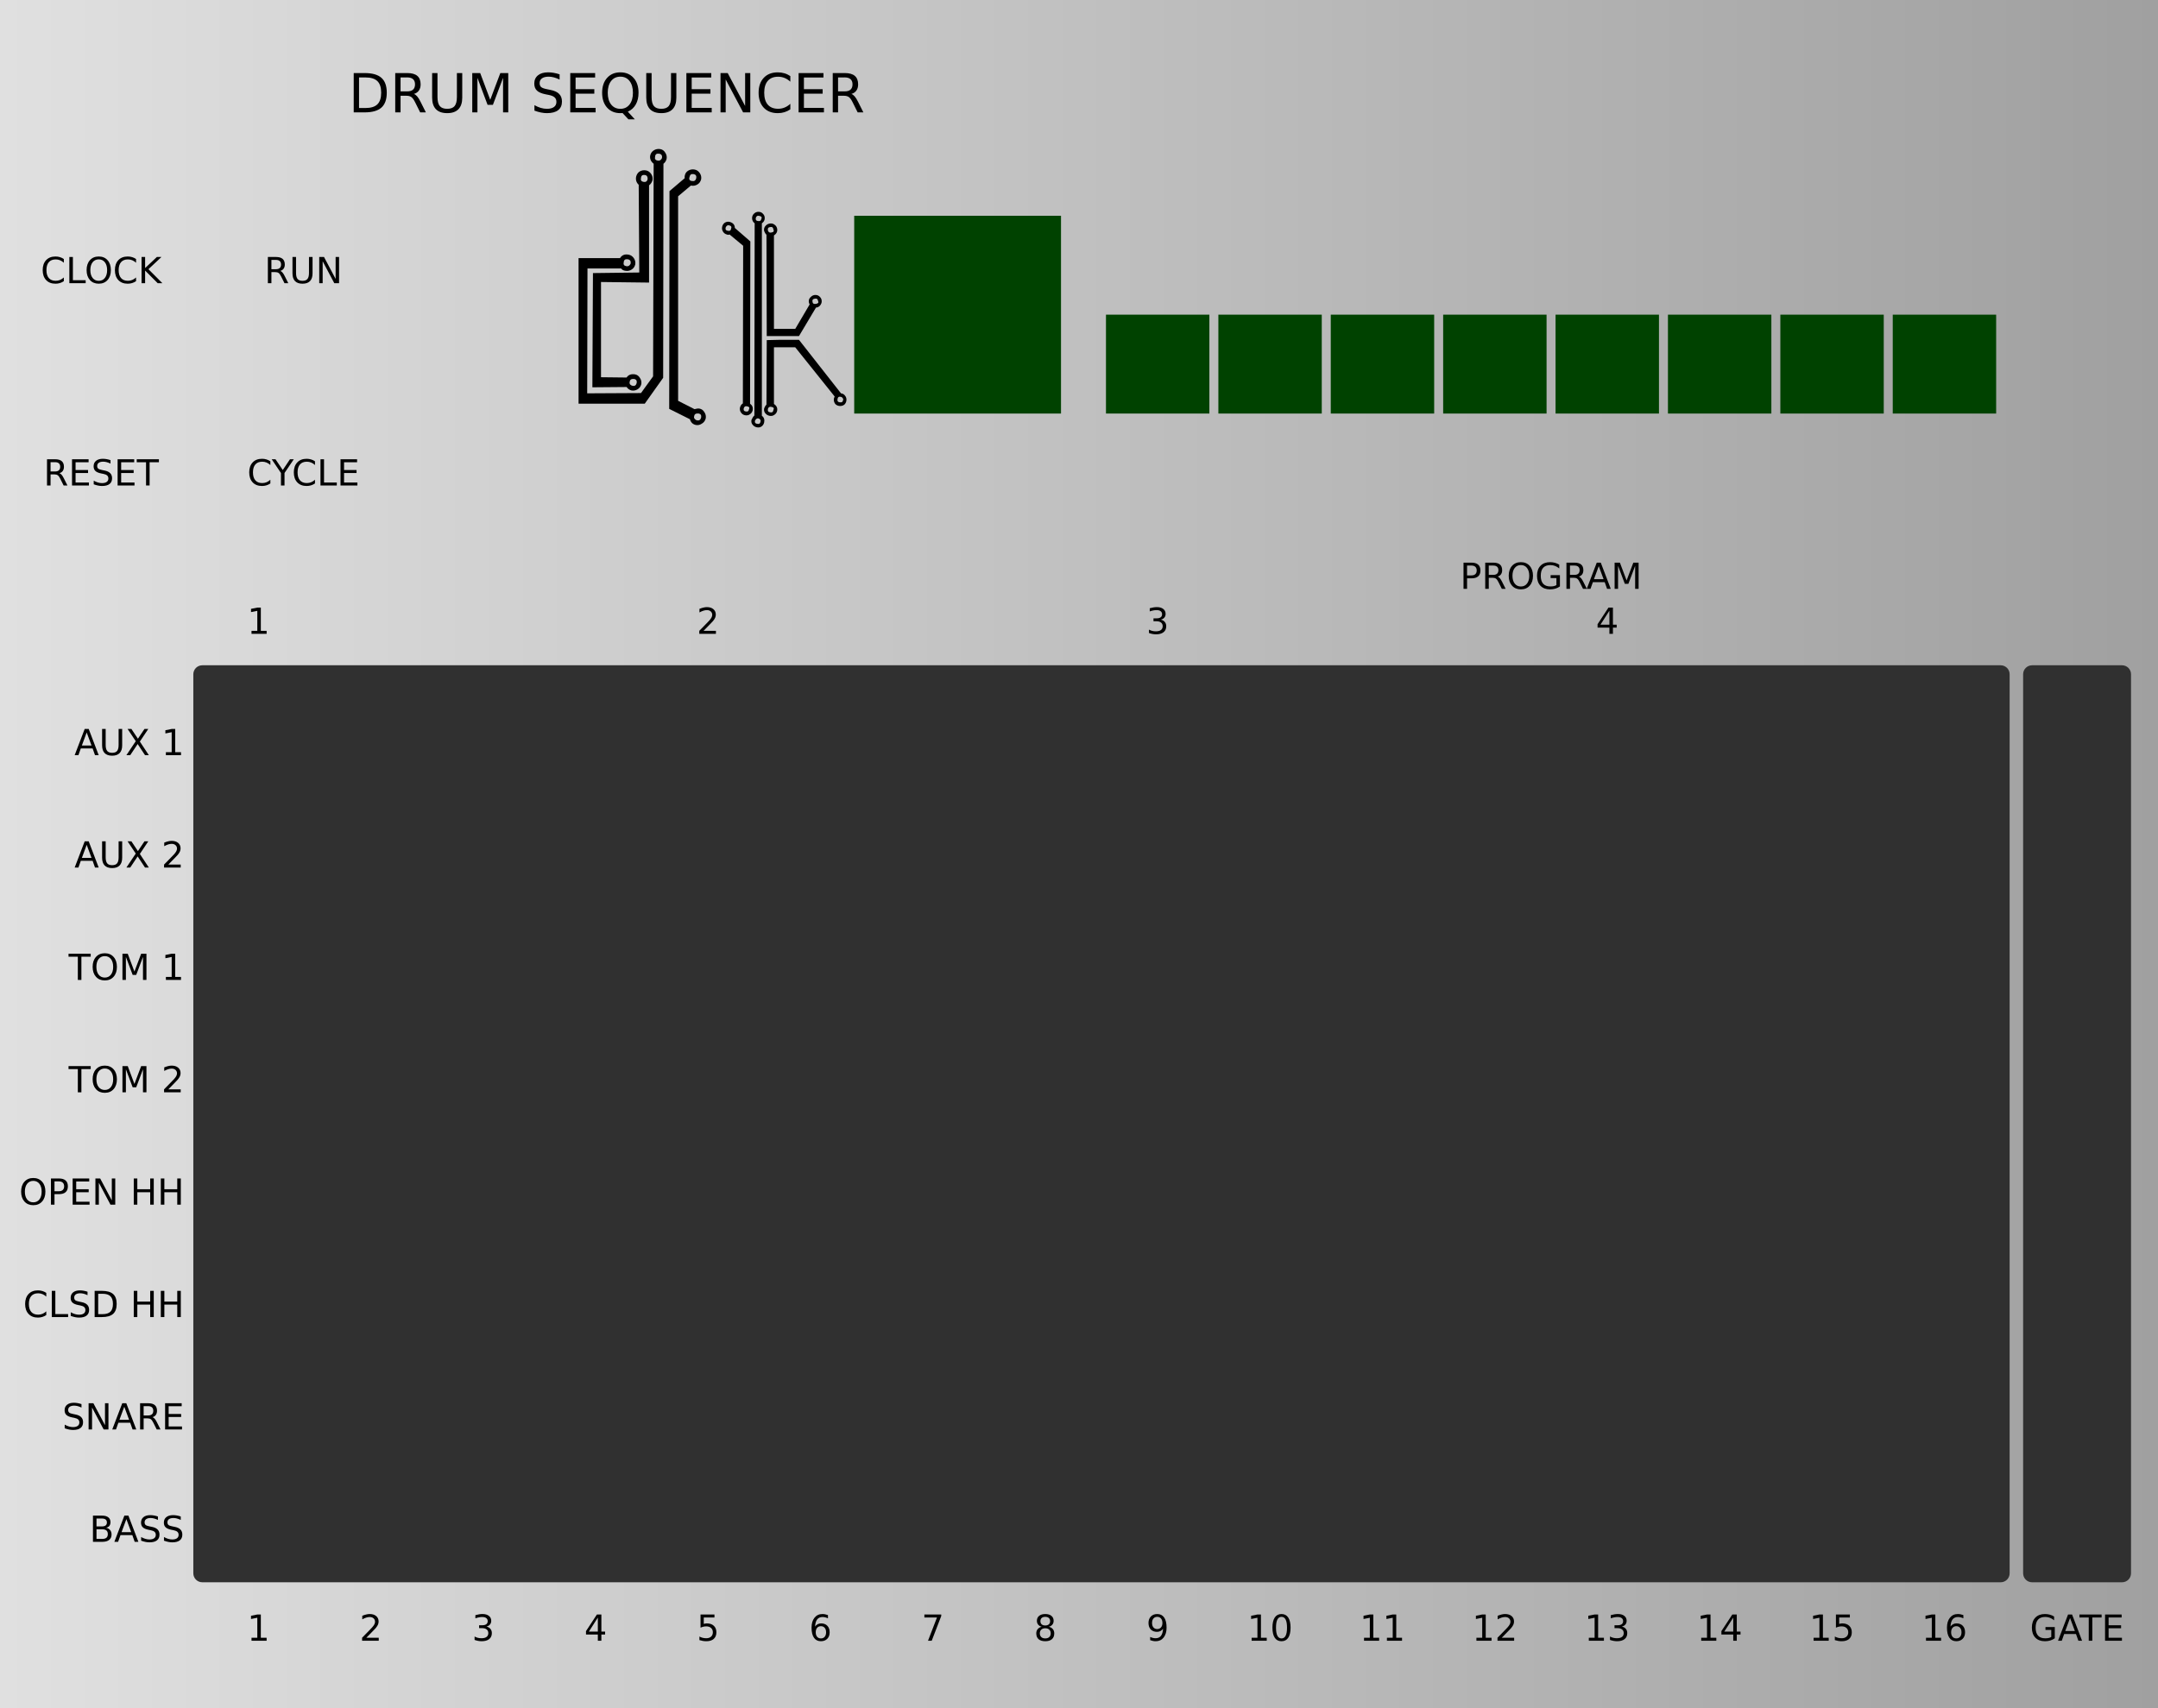 <?xml version="1.0" encoding="UTF-8" standalone="no"?>
<svg
   xmlns:osb="http://www.openswatchbook.org/uri/2009/osb"
   xmlns:dc="http://purl.org/dc/elements/1.1/"
   xmlns:cc="http://creativecommons.org/ns#"
   xmlns:rdf="http://www.w3.org/1999/02/22-rdf-syntax-ns#"
   xmlns:svg="http://www.w3.org/2000/svg"
   xmlns="http://www.w3.org/2000/svg"
   xmlns:xlink="http://www.w3.org/1999/xlink"
   xmlns:sodipodi="http://sodipodi.sourceforge.net/DTD/sodipodi-0.dtd"
   xmlns:inkscape="http://www.inkscape.org/namespaces/inkscape"
   height="380"
   style="zoom: 8;"
   cursor="default"
   id="SvgjsSvg1006"
   sodipodi:docname="Sequencer.svg"
   inkscape:version="0.92.2 5c3e80d, 2017-08-06"
   width="480"
   version="1.1">
  <sodipodi:namedview
     borderopacity="1"
     inkscape:zoom="2.9512404"
     inkscape:cy="284.33531"
     gridtolerance="10"
     inkscape:cx="152.23565"
     inkscape:window-height="1006"
     inkscape:measure-start="21.6858,252.097"
     inkscape:pagecheckerboard="true"
     inkscape:window-width="901"
     guidetolerance="10"
     id="namedview7213"
     showgrid="false"
     inkscape:pageopacity="0"
     inkscape:pageshadow="2"
     bordercolor="#666666"
     inkscape:current-layer="SvgjsSvg1006"
     inkscape:window-maximized="0"
     inkscape:window-y="11"
     inkscape:measure-end="21.0081,301.907"
     objecttolerance="10"
     pagecolor="#ffffff"
     inkscape:window-x="496"
     visibility="visible" />
  <defs
     id="SvgjsDefs1007">
    <linearGradient
       id="linearGradient2396"
       osb:paint="gradient">
      <stop
         style="stop-color:#ff8f00;stop-opacity:1;"
         offset="0"
         id="stop2392" />
      <stop
         style="stop-color:#ff8f00;stop-opacity:0;"
         offset="1"
         id="stop2394" />
    </linearGradient>
    <linearGradient
       id="linearGradient2384"
       osb:paint="solid">
      <stop
         style="stop-color:#ff8f00;stop-opacity:1;"
         offset="0"
         id="stop2382" />
    </linearGradient>
    <linearGradient
       id="linearGradient898"
       osb:paint="solid">
      <stop
         style="stop-color:#ff8f00;stop-opacity:1;"
         offset="0"
         id="stop896" />
    </linearGradient>
    <linearGradient
       inkscape:collect="always"
       id="linearGradient915">
      <stop
         style="stop-color:#e0e0e0;stop-opacity:1;"
         offset="0"
         id="stop911" />
      <stop
         style="stop-color:#a0a0a0;stop-opacity:1;"
         offset="1"
         id="stop913" />
    </linearGradient>
    <linearGradient
       inkscape:collect="always"
       xlink:href="#linearGradient915"
       id="linearGradient919"
       x1="0"
       y1="190"
       x2="480"
       y2="190"
       gradientUnits="userSpaceOnUse" />
    <style
       id="Audiowide_Google_Webfont_import">@import url(https://fonts.googleapis.com/css?family=Raleway);</style>
  </defs>
  <path
     d="M0,0 H480 V380 H0 Z"
     id="SvgjsRect1008"
     style="fill:url(#linearGradient919);fill-opacity:1;stroke:none;stroke-opacity:1"
     visibility="visible" />
  <path
     style="fill:#303030"
     d="m 45,148 h 400 c 1.108,0 2,0.892 2,2 v 200 c 0,1.108 -0.892,2 -2,2 H 45 c -1.108,0 -2,-0.892 -2,-2 V 150 c 0,-1.108 0.892,-2 2,-2 z"
     id="rect18" />
  <path
     style="fill:#303030"
     d="m 452,148 h 20 c 1.108,0 2,0.892 2,2 v 200 c 0,1.108 -0.892,2 -2,2 h -20 c -1.108,0 -2,-0.892 -2,-2 V 150 c 0,-1.108 0.892,-2 2,-2 z"
     id="rect20" />
  <g
     aria-label="1"
     style="font-size:8px;font-family:Raleway;text-anchor:middle;fill:#000000;stroke:none;stroke-width:1px;text-rendering:geometricPrecision"
     id="text36">
    <path
       d="m 55.945,140.336 h 1.289 v -4.449 l -1.402,0.281 v -0.719 l 1.395,-0.281 h 0.789 v 5.168 h 1.289 V 141 h -3.359 z"
       style="font-size:8px;font-family:Raleway;text-anchor:middle;fill:#000000;stroke:none;stroke-width:1px;text-rendering:geometricPrecision"
       id="path112" />
  </g>
  <g
     aria-label="2"
     style="font-size:8px;font-family:Raleway;text-anchor:middle;fill:#000000;stroke:none;stroke-width:1px;text-rendering:geometricPrecision"
     id="text23">
    <path
       d="m 156.488,140.336 h 2.754 V 141 h -3.703 v -0.664 q 0.449,-0.465 1.223,-1.246 0.777,-0.785 0.977,-1.012 0.379,-0.426 0.527,-0.719 0.152,-0.297 0.152,-0.582 0,-0.465 -0.328,-0.758 -0.324,-0.293 -0.848,-0.293 -0.371,0 -0.785,0.129 -0.41,0.129 -0.879,0.391 v -0.797 q 0.477,-0.191 0.891,-0.289 0.414,-0.098 0.758,-0.098 0.906,0 1.445,0.453 0.539,0.453 0.539,1.211 0,0.359 -0.137,0.684 -0.133,0.32 -0.488,0.758 -0.098,0.113 -0.621,0.656 -0.523,0.539 -1.477,1.512 z"
       style="font-size:8px;font-family:Raleway;text-anchor:middle;fill:#000000;stroke:none;stroke-width:1px;text-rendering:geometricPrecision"
       id="path115" />
  </g>
  <g
     aria-label="3"
     style="font-size:8px;font-family:Raleway;text-anchor:middle;fill:#000000;stroke:none;stroke-width:1px;text-rendering:geometricPrecision"
     id="text25">
    <path
       d="m 258.199,137.855 q 0.566,0.121 0.883,0.504 0.32,0.383 0.32,0.945 0,0.863 -0.594,1.336 -0.594,0.473 -1.688,0.473 -0.367,0 -0.758,-0.074 -0.387,-0.07 -0.801,-0.215 v -0.762 q 0.328,0.191 0.719,0.289 0.391,0.098 0.816,0.098 0.742,0 1.129,-0.293 0.391,-0.293 0.391,-0.852 0,-0.516 -0.363,-0.805 -0.359,-0.293 -1.004,-0.293 h -0.68 v -0.648 h 0.711 q 0.582,0 0.891,-0.23 0.309,-0.234 0.309,-0.672 0,-0.449 -0.32,-0.688 -0.316,-0.242 -0.91,-0.242 -0.324,0 -0.695,0.07 -0.371,0.07 -0.816,0.219 v -0.703 q 0.449,-0.125 0.84,-0.188 0.395,-0.062 0.742,-0.062 0.898,0 1.422,0.41 0.523,0.406 0.523,1.102 0,0.484 -0.277,0.82 -0.277,0.332 -0.789,0.461 z"
       style="font-size:8px;font-family:Raleway;text-anchor:middle;fill:#000000;stroke:none;stroke-width:1px;text-rendering:geometricPrecision"
       id="path118" />
  </g>
  <g
     aria-label="4"
     style="font-size:8px;font-family:Raleway;text-anchor:middle;fill:#000000;stroke:none;stroke-width:1px;text-rendering:geometricPrecision"
     id="text27">
    <path
       d="m 357.977,135.855 -1.992,3.113 h 1.992 z m -0.207,-0.688 h 0.992 v 3.801 h 0.832 v 0.656 h -0.832 V 141 h -0.785 v -1.375 h -2.633 v -0.762 z"
       style="font-size:8px;font-family:Raleway;text-anchor:middle;fill:#000000;stroke:none;stroke-width:1px;text-rendering:geometricPrecision"
       id="path121" />
  </g>
  <g
     aria-label="1"
     style="font-size:8px;font-family:Raleway;text-anchor:middle;fill:#000000;stroke:none;stroke-width:1px;text-rendering:geometricPrecision"
     id="text29">
    <path
       d="m 55.945,364.336 h 1.289 v -4.449 l -1.402,0.281 v -0.719 l 1.395,-0.281 h 0.789 v 5.168 h 1.289 V 365 h -3.359 z"
       style="font-size:8px;font-family:Raleway;text-anchor:middle;fill:#000000;stroke:none;stroke-width:1px;text-rendering:geometricPrecision"
       id="path124" />
  </g>
  <g
     aria-label="2"
     style="font-size:8px;font-family:Raleway;text-anchor:middle;fill:#000000;stroke:none;stroke-width:1px;text-rendering:geometricPrecision"
     id="text31">
    <path
       d="m 81.488,364.336 h 2.754 V 365 h -3.703 v -0.664 q 0.449,-0.465 1.223,-1.246 0.777,-0.785 0.977,-1.012 0.379,-0.426 0.527,-0.719 0.152,-0.297 0.152,-0.582 0,-0.465 -0.328,-0.758 -0.324,-0.293 -0.848,-0.293 -0.371,0 -0.785,0.129 -0.41,0.129 -0.879,0.391 v -0.797 q 0.477,-0.191 0.891,-0.289 0.414,-0.098 0.758,-0.098 0.906,0 1.445,0.453 0.539,0.453 0.539,1.211 0,0.359 -0.137,0.684 -0.133,0.32 -0.488,0.758 -0.098,0.113 -0.621,0.656 -0.523,0.539 -1.477,1.512 z"
       style="font-size:8px;font-family:Raleway;text-anchor:middle;fill:#000000;stroke:none;stroke-width:1px;text-rendering:geometricPrecision"
       id="path127" />
  </g>
  <g
     aria-label="3"
     style="font-size:8px;font-family:Raleway;text-anchor:middle;fill:#000000;stroke:none;stroke-width:1px;text-rendering:geometricPrecision"
     id="text33">
    <path
       d="m 108.199,361.855 q 0.566,0.121 0.883,0.504 0.32,0.383 0.32,0.945 0,0.863 -0.594,1.336 -0.594,0.473 -1.688,0.473 -0.367,0 -0.758,-0.074 -0.387,-0.07 -0.801,-0.215 v -0.762 q 0.328,0.191 0.719,0.289 0.391,0.098 0.816,0.098 0.742,0 1.129,-0.293 0.391,-0.293 0.391,-0.852 0,-0.516 -0.363,-0.805 -0.359,-0.293 -1.004,-0.293 h -0.68 v -0.648 h 0.711 q 0.582,0 0.891,-0.23 0.309,-0.234 0.309,-0.672 0,-0.449 -0.32,-0.688 -0.316,-0.242 -0.91,-0.242 -0.324,0 -0.695,0.07 -0.371,0.07 -0.816,0.219 v -0.703 q 0.449,-0.125 0.84,-0.188 0.395,-0.062 0.742,-0.062 0.898,0 1.422,0.41 0.523,0.406 0.523,1.102 0,0.484 -0.277,0.82 -0.277,0.332 -0.789,0.461 z"
       style="font-size:8px;font-family:Raleway;text-anchor:middle;fill:#000000;stroke:none;stroke-width:1px;text-rendering:geometricPrecision"
       id="path130" />
  </g>
  <g
     aria-label="4"
     style="font-size:8px;font-family:Raleway;text-anchor:middle;fill:#000000;stroke:none;stroke-width:1px;text-rendering:geometricPrecision"
     id="text35">
    <path
       d="m 132.977,359.855 -1.992,3.113 h 1.992 z m -0.207,-0.688 h 0.992 v 3.801 h 0.832 v 0.656 h -0.832 V 365 h -0.785 v -1.375 h -2.633 v -0.762 z"
       style="font-size:8px;font-family:Raleway;text-anchor:middle;fill:#000000;stroke:none;stroke-width:1px;text-rendering:geometricPrecision"
       id="path133" />
  </g>
  <g
     aria-label="5"
     style="font-size:8px;font-family:Raleway;text-anchor:middle;fill:#000000;stroke:none;stroke-width:1px;text-rendering:geometricPrecision"
     id="text37">
    <path
       d="m 155.816,359.168 h 3.098 v 0.664 h -2.375 v 1.43 q 0.172,-0.059 0.344,-0.086 0.172,-0.031 0.344,-0.031 0.977,0 1.547,0.535 0.57,0.535 0.57,1.449 0,0.941 -0.586,1.465 -0.586,0.52 -1.652,0.52 -0.367,0 -0.75,-0.062 -0.379,-0.062 -0.785,-0.188 v -0.793 q 0.352,0.191 0.727,0.285 0.375,0.094 0.793,0.094 0.676,0 1.07,-0.355 0.395,-0.355 0.395,-0.965 0,-0.609 -0.395,-0.965 -0.395,-0.355 -1.07,-0.355 -0.316,0 -0.633,0.07 -0.312,0.07 -0.641,0.219 z"
       style="font-size:8px;font-family:Raleway;text-anchor:middle;fill:#000000;stroke:none;stroke-width:1px;text-rendering:geometricPrecision"
       id="path136" />
  </g>
  <g
     aria-label="6"
     style="font-size:8px;font-family:Raleway;text-anchor:middle;fill:#000000;stroke:none;stroke-width:1px;text-rendering:geometricPrecision"
     id="text39">
    <path
       d="m 182.594,361.77 q -0.531,0 -0.844,0.363 -0.309,0.363 -0.309,0.996 0,0.629 0.309,0.996 0.312,0.363 0.844,0.363 0.531,0 0.84,-0.363 0.312,-0.367 0.312,-0.996 0,-0.633 -0.312,-0.996 -0.309,-0.363 -0.84,-0.363 z m 1.566,-2.473 v 0.719 q -0.297,-0.141 -0.602,-0.215 -0.301,-0.074 -0.598,-0.074 -0.781,0 -1.195,0.527 -0.41,0.527 -0.469,1.594 0.23,-0.34 0.578,-0.52 0.348,-0.184 0.766,-0.184 0.879,0 1.387,0.535 0.512,0.531 0.512,1.449 0,0.898 -0.531,1.441 -0.531,0.543 -1.414,0.543 -1.012,0 -1.547,-0.773 -0.535,-0.777 -0.535,-2.25 0,-1.383 0.656,-2.203 0.656,-0.824 1.762,-0.824 0.297,0 0.598,0.059 0.305,0.059 0.633,0.176 z"
       style="font-size:8px;font-family:Raleway;text-anchor:middle;fill:#000000;stroke:none;stroke-width:1px;text-rendering:geometricPrecision"
       id="path139" />
  </g>
  <g
     aria-label="7"
     style="font-size:8px;font-family:Raleway;text-anchor:middle;fill:#000000;stroke:none;stroke-width:1px;text-rendering:geometricPrecision"
     id="text41">
    <path
       d="m 205.609,359.168 h 3.75 v 0.336 L 207.242,365 h -0.824 l 1.992,-5.168 h -2.801 z"
       style="font-size:8px;font-family:Raleway;text-anchor:middle;fill:#000000;stroke:none;stroke-width:1px;text-rendering:geometricPrecision"
       id="path142" />
  </g>
  <g
     aria-label="8"
     style="font-size:8px;font-family:Raleway;text-anchor:middle;fill:#000000;stroke:none;stroke-width:1px;text-rendering:geometricPrecision"
     id="text43">
    <path
       d="m 232.496,362.23 q -0.562,0 -0.887,0.301 -0.32,0.301 -0.32,0.828 0,0.527 0.32,0.828 0.324,0.301 0.887,0.301 0.562,0 0.887,-0.301 0.324,-0.305 0.324,-0.828 0,-0.527 -0.324,-0.828 -0.32,-0.301 -0.887,-0.301 z m -0.789,-0.336 q -0.508,-0.125 -0.793,-0.473 -0.281,-0.348 -0.281,-0.848 0,-0.699 0.496,-1.105 0.5,-0.406 1.367,-0.406 0.871,0 1.367,0.406 0.496,0.406 0.496,1.105 0,0.5 -0.285,0.848 -0.281,0.348 -0.785,0.473 0.57,0.133 0.887,0.52 0.32,0.387 0.32,0.945 0,0.848 -0.52,1.301 -0.516,0.453 -1.48,0.453 -0.965,0 -1.484,-0.453 -0.516,-0.453 -0.516,-1.301 0,-0.559 0.32,-0.945 0.32,-0.387 0.891,-0.52 z m -0.289,-1.246 q 0,0.453 0.281,0.707 0.285,0.254 0.797,0.254 0.508,0 0.793,-0.254 0.289,-0.254 0.289,-0.707 0,-0.453 -0.289,-0.707 -0.285,-0.254 -0.793,-0.254 -0.512,0 -0.797,0.254 -0.281,0.254 -0.281,0.707 z"
       style="font-size:8px;font-family:Raleway;text-anchor:middle;fill:#000000;stroke:none;stroke-width:1px;text-rendering:geometricPrecision"
       id="path145" />
  </g>
  <g
     aria-label="9"
     style="font-size:8px;font-family:Raleway;text-anchor:middle;fill:#000000;stroke:none;stroke-width:1px;text-rendering:geometricPrecision"
     id="text45">
    <path
       d="m 255.832,364.879 v -0.719 q 0.297,0.141 0.602,0.215 0.305,0.074 0.598,0.074 0.781,0 1.191,-0.523 0.414,-0.527 0.473,-1.598 -0.227,0.336 -0.574,0.516 -0.348,0.18 -0.77,0.18 -0.875,0 -1.387,-0.527 -0.508,-0.531 -0.508,-1.449 0,-0.898 0.531,-1.441 0.531,-0.543 1.414,-0.543 1.012,0 1.543,0.777 0.535,0.773 0.535,2.25 0,1.379 -0.656,2.203 -0.652,0.82 -1.758,0.82 -0.297,0 -0.602,-0.059 -0.305,-0.059 -0.633,-0.176 z m 1.57,-2.473 q 0.531,0 0.84,-0.363 0.312,-0.363 0.312,-0.996 0,-0.629 -0.312,-0.992 -0.309,-0.367 -0.84,-0.367 -0.531,0 -0.844,0.367 -0.309,0.363 -0.309,0.992 0,0.633 0.309,0.996 0.312,0.363 0.844,0.363 z"
       style="font-size:8px;font-family:Raleway;text-anchor:middle;fill:#000000;stroke:none;stroke-width:1px;text-rendering:geometricPrecision"
       id="path148" />
  </g>
  <g
     aria-label="10"
     style="font-size:8px;font-family:Raleway;text-anchor:middle;fill:#000000;stroke:none;stroke-width:1px;text-rendering:geometricPrecision"
     id="text47">
    <path
       d="m 278.398,364.336 h 1.289 v -4.449 l -1.402,0.281 v -0.719 l 1.395,-0.281 h 0.789 v 5.168 h 1.289 V 365 h -3.359 z"
       style="font-size:8px;font-family:Raleway;text-anchor:middle;fill:#000000;stroke:none;stroke-width:1px;text-rendering:geometricPrecision"
       id="path151" />
    <path
       d="m 285.043,359.688 q -0.609,0 -0.918,0.602 -0.305,0.598 -0.305,1.801 0,1.199 0.305,1.801 0.309,0.598 0.918,0.598 0.613,0 0.918,-0.598 0.309,-0.602 0.309,-1.801 0,-1.203 -0.309,-1.801 -0.305,-0.602 -0.918,-0.602 z m 0,-0.625 q 0.98,0 1.496,0.777 0.52,0.773 0.52,2.25 0,1.473 -0.52,2.25 -0.516,0.773 -1.496,0.773 -0.98,0 -1.5,-0.773 -0.516,-0.777 -0.516,-2.25 0,-1.477 0.516,-2.25 0.52,-0.777 1.5,-0.777 z"
       style="font-size:8px;font-family:Raleway;text-anchor:middle;fill:#000000;stroke:none;stroke-width:1px;text-rendering:geometricPrecision"
       id="path153" />
  </g>
  <g
     aria-label="11"
     style="font-size:8px;font-family:Raleway;text-anchor:middle;fill:#000000;stroke:none;stroke-width:1px;text-rendering:geometricPrecision"
     id="text49">
    <path
       d="m 303.398,364.336 h 1.289 v -4.449 l -1.402,0.281 v -0.719 l 1.395,-0.281 h 0.789 v 5.168 h 1.289 V 365 h -3.359 z"
       style="font-size:8px;font-family:Raleway;text-anchor:middle;fill:#000000;stroke:none;stroke-width:1px;text-rendering:geometricPrecision"
       id="path156" />
    <path
       d="m 308.492,364.336 h 1.289 v -4.449 l -1.402,0.281 v -0.719 l 1.395,-0.281 h 0.789 v 5.168 h 1.289 V 365 h -3.359 z"
       style="font-size:8px;font-family:Raleway;text-anchor:middle;fill:#000000;stroke:none;stroke-width:1px;text-rendering:geometricPrecision"
       id="path158" />
  </g>
  <g
     aria-label="12"
     style="font-size:8px;font-family:Raleway;text-anchor:middle;fill:#000000;stroke:none;stroke-width:1px;text-rendering:geometricPrecision"
     id="text51">
    <path
       d="m 328.398,364.336 h 1.289 v -4.449 l -1.402,0.281 v -0.719 l 1.395,-0.281 h 0.789 v 5.168 h 1.289 V 365 h -3.359 z"
       style="font-size:8px;font-family:Raleway;text-anchor:middle;fill:#000000;stroke:none;stroke-width:1px;text-rendering:geometricPrecision"
       id="path161" />
    <path
       d="m 334.035,364.336 h 2.754 V 365 h -3.703 v -0.664 q 0.449,-0.465 1.223,-1.246 0.777,-0.785 0.977,-1.012 0.379,-0.426 0.527,-0.719 0.152,-0.297 0.152,-0.582 0,-0.465 -0.328,-0.758 -0.324,-0.293 -0.848,-0.293 -0.371,0 -0.785,0.129 -0.41,0.129 -0.879,0.391 v -0.797 q 0.477,-0.191 0.891,-0.289 0.414,-0.098 0.758,-0.098 0.906,0 1.445,0.453 0.539,0.453 0.539,1.211 0,0.359 -0.137,0.684 -0.133,0.32 -0.488,0.758 -0.098,0.113 -0.621,0.656 -0.523,0.539 -1.477,1.512 z"
       style="font-size:8px;font-family:Raleway;text-anchor:middle;fill:#000000;stroke:none;stroke-width:1px;text-rendering:geometricPrecision"
       id="path163" />
  </g>
  <g
     aria-label="13"
     style="font-size:8px;font-family:Raleway;text-anchor:middle;fill:#000000;stroke:none;stroke-width:1px;text-rendering:geometricPrecision"
     id="text53">
    <path
       d="m 353.398,364.336 h 1.289 v -4.449 l -1.402,0.281 v -0.719 l 1.395,-0.281 h 0.789 v 5.168 h 1.289 V 365 h -3.359 z"
       style="font-size:8px;font-family:Raleway;text-anchor:middle;fill:#000000;stroke:none;stroke-width:1px;text-rendering:geometricPrecision"
       id="path166" />
    <path
       d="m 360.746,361.855 q 0.566,0.121 0.883,0.504 0.32,0.383 0.32,0.945 0,0.863 -0.594,1.336 -0.594,0.473 -1.688,0.473 -0.367,0 -0.758,-0.074 -0.387,-0.07 -0.801,-0.215 v -0.762 q 0.328,0.191 0.719,0.289 0.391,0.098 0.816,0.098 0.742,0 1.129,-0.293 0.391,-0.293 0.391,-0.852 0,-0.516 -0.363,-0.805 -0.359,-0.293 -1.004,-0.293 h -0.68 v -0.648 h 0.711 q 0.582,0 0.891,-0.23 0.309,-0.234 0.309,-0.672 0,-0.449 -0.32,-0.688 -0.316,-0.242 -0.91,-0.242 -0.324,0 -0.695,0.07 -0.371,0.07 -0.816,0.219 v -0.703 q 0.449,-0.125 0.84,-0.188 0.395,-0.062 0.742,-0.062 0.898,0 1.422,0.41 0.523,0.406 0.523,1.102 0,0.484 -0.277,0.82 -0.277,0.332 -0.789,0.461 z"
       style="font-size:8px;font-family:Raleway;text-anchor:middle;fill:#000000;stroke:none;stroke-width:1px;text-rendering:geometricPrecision"
       id="path168" />
  </g>
  <g
     aria-label="14"
     style="font-size:8px;font-family:Raleway;text-anchor:middle;fill:#000000;stroke:none;stroke-width:1px;text-rendering:geometricPrecision"
     id="text55">
    <path
       d="m 378.398,364.336 h 1.289 v -4.449 l -1.402,0.281 v -0.719 l 1.395,-0.281 h 0.789 v 5.168 h 1.289 V 365 h -3.359 z"
       style="font-size:8px;font-family:Raleway;text-anchor:middle;fill:#000000;stroke:none;stroke-width:1px;text-rendering:geometricPrecision"
       id="path171" />
    <path
       d="m 385.523,359.855 -1.992,3.113 h 1.992 z m -0.207,-0.688 h 0.992 v 3.801 h 0.832 v 0.656 h -0.832 V 365 h -0.785 v -1.375 h -2.633 v -0.762 z"
       style="font-size:8px;font-family:Raleway;text-anchor:middle;fill:#000000;stroke:none;stroke-width:1px;text-rendering:geometricPrecision"
       id="path173" />
  </g>
  <g
     aria-label="15"
     style="font-size:8px;font-family:Raleway;text-anchor:middle;fill:#000000;stroke:none;stroke-width:1px;text-rendering:geometricPrecision"
     id="text57">
    <path
       d="m 403.398,364.336 h 1.289 v -4.449 l -1.402,0.281 v -0.719 l 1.395,-0.281 h 0.789 v 5.168 h 1.289 V 365 h -3.359 z"
       style="font-size:8px;font-family:Raleway;text-anchor:middle;fill:#000000;stroke:none;stroke-width:1px;text-rendering:geometricPrecision"
       id="path176" />
    <path
       d="m 408.363,359.168 h 3.098 v 0.664 h -2.375 v 1.43 q 0.172,-0.059 0.344,-0.086 0.172,-0.031 0.344,-0.031 0.977,0 1.547,0.535 0.57,0.535 0.57,1.449 0,0.941 -0.586,1.465 -0.586,0.52 -1.652,0.52 -0.367,0 -0.75,-0.062 -0.379,-0.062 -0.785,-0.188 v -0.793 q 0.352,0.191 0.727,0.285 0.375,0.094 0.793,0.094 0.676,0 1.07,-0.355 0.395,-0.355 0.395,-0.965 0,-0.609 -0.395,-0.965 -0.395,-0.355 -1.07,-0.355 -0.316,0 -0.633,0.07 -0.312,0.07 -0.641,0.219 z"
       style="font-size:8px;font-family:Raleway;text-anchor:middle;fill:#000000;stroke:none;stroke-width:1px;text-rendering:geometricPrecision"
       id="path178" />
  </g>
  <g
     aria-label="16"
     style="font-size:8px;font-family:Raleway;text-anchor:middle;fill:#000000;stroke:none;stroke-width:1px;text-rendering:geometricPrecision"
     id="text59">
    <path
       d="m 428.398,364.336 h 1.289 v -4.449 l -1.402,0.281 v -0.719 l 1.395,-0.281 h 0.789 v 5.168 h 1.289 V 365 h -3.359 z"
       style="font-size:8px;font-family:Raleway;text-anchor:middle;fill:#000000;stroke:none;stroke-width:1px;text-rendering:geometricPrecision"
       id="path181" />
    <path
       d="m 435.141,361.77 q -0.531,0 -0.844,0.363 -0.309,0.363 -0.309,0.996 0,0.629 0.309,0.996 0.312,0.363 0.844,0.363 0.531,0 0.84,-0.363 0.312,-0.367 0.312,-0.996 0,-0.633 -0.312,-0.996 -0.309,-0.363 -0.84,-0.363 z m 1.566,-2.473 v 0.719 q -0.297,-0.141 -0.602,-0.215 -0.301,-0.074 -0.598,-0.074 -0.781,0 -1.195,0.527 -0.41,0.527 -0.469,1.594 0.23,-0.34 0.578,-0.52 0.348,-0.184 0.766,-0.184 0.879,0 1.387,0.535 0.512,0.531 0.512,1.449 0,0.898 -0.531,1.441 -0.531,0.543 -1.414,0.543 -1.012,0 -1.547,-0.773 -0.535,-0.777 -0.535,-2.25 0,-1.383 0.656,-2.203 0.656,-0.824 1.762,-0.824 0.297,0 0.598,0.059 0.305,0.059 0.633,0.176 z"
       style="font-size:8px;font-family:Raleway;text-anchor:middle;fill:#000000;stroke:none;stroke-width:1px;text-rendering:geometricPrecision"
       id="path183" />
  </g>
  <g
     aria-label="GATE"
     style="font-size:8px;font-family:Raleway;text-anchor:middle;fill:#000000;stroke:none;stroke-width:1px;text-rendering:geometricPrecision"
     id="text61">
    <path
       d="m 456.262,364.168 v -1.566 h -1.289 v -0.648 h 2.07 v 2.504 q -0.457,0.324 -1.008,0.492 -0.551,0.164 -1.176,0.164 -1.367,0 -2.141,-0.797 -0.77,-0.801 -0.77,-2.227 0,-1.43 0.77,-2.227 0.773,-0.801 2.141,-0.801 0.57,0 1.082,0.141 0.516,0.141 0.949,0.414 v 0.84 q -0.438,-0.371 -0.93,-0.559 -0.492,-0.188 -1.035,-0.188 -1.07,0 -1.609,0.598 -0.535,0.598 -0.535,1.781 0,1.18 0.535,1.777 0.539,0.598 1.609,0.598 0.418,0 0.746,-0.07 0.328,-0.074 0.59,-0.227 z"
       style="font-size:8px;font-family:Raleway;text-anchor:middle;fill:#000000;stroke:none;stroke-width:1px;text-rendering:geometricPrecision"
       id="path186" />
    <path
       d="m 460.438,359.945 -1.07,2.902 h 2.145 z m -0.445,-0.777 h 0.895 L 463.109,365 h -0.82 l -0.531,-1.496 h -2.629 L 458.598,365 h -0.832 z"
       style="font-size:8px;font-family:Raleway;text-anchor:middle;fill:#000000;stroke:none;stroke-width:1px;text-rendering:geometricPrecision"
       id="path188" />
    <path
       d="m 462.523,359.168 h 4.934 v 0.664 h -2.07 V 365 h -0.793 v -5.168 h -2.07 z"
       style="font-size:8px;font-family:Raleway;text-anchor:middle;fill:#000000;stroke:none;stroke-width:1px;text-rendering:geometricPrecision"
       id="path190" />
    <path
       d="m 468.223,359.168 h 3.688 v 0.664 h -2.898 v 1.727 h 2.777 v 0.664 h -2.777 v 2.113 h 2.969 V 365 h -3.758 z"
       style="font-size:8px;font-family:Raleway;text-anchor:middle;fill:#000000;stroke:none;stroke-width:1px;text-rendering:geometricPrecision"
       id="path192" />
  </g>
  <g
     aria-label="AUX 1"
     style="font-size:8px;font-family:Raleway;text-anchor:end;fill:#000000;stroke:none;stroke-width:1px;text-rendering:geometricPrecision"
     id="text63">
    <path
       d="m 19.281,162.945 -1.07,2.902 h 2.145 z m -0.445,-0.777 h 0.895 L 21.953,168 h -0.82 l -0.531,-1.496 H 17.973 L 17.441,168 h -0.832 z"
       style="font-size:8px;font-family:Raleway;text-anchor:end;fill:#000000;stroke:none;stroke-width:1px;text-rendering:geometricPrecision"
       id="path195" />
    <path
       d="m 22.711,162.168 h 0.793 v 3.543 q 0,0.938 0.34,1.352 0.34,0.41 1.102,0.41 0.758,0 1.098,-0.41 0.34,-0.414 0.34,-1.352 v -3.543 h 0.793 v 3.641 q 0,1.141 -0.566,1.723 -0.562,0.582 -1.664,0.582 -1.105,0 -1.672,-0.582 -0.562,-0.582 -0.562,-1.723 z"
       style="font-size:8px;font-family:Raleway;text-anchor:end;fill:#000000;stroke:none;stroke-width:1px;text-rendering:geometricPrecision"
       id="path197" />
    <path
       d="m 28.379,162.168 h 0.848 l 1.449,2.168 1.457,-2.168 h 0.848 l -1.875,2.801 2,3.031 H 32.258 L 30.617,165.52 28.965,168 h -0.852 l 2.082,-3.113 z"
       style="font-size:8px;font-family:Raleway;text-anchor:end;fill:#000000;stroke:none;stroke-width:1px;text-rendering:geometricPrecision"
       id="path199" />
    <path
       d="M 36.898,167.336 H 38.188 v -4.449 l -1.402,0.281 v -0.719 l 1.395,-0.281 h 0.789 v 5.168 h 1.289 V 168 h -3.359 z"
       style="font-size:8px;font-family:Raleway;text-anchor:end;fill:#000000;stroke:none;stroke-width:1px;text-rendering:geometricPrecision"
       id="path201" />
  </g>
  <g
     aria-label="AUX 2"
     style="font-size:8px;font-family:Raleway;text-anchor:end;fill:#000000;stroke:none;stroke-width:1px;text-rendering:geometricPrecision"
     id="text65">
    <path
       d="m 19.281,187.945 -1.07,2.902 h 2.145 z m -0.445,-0.777 h 0.895 L 21.953,193 h -0.82 l -0.531,-1.496 H 17.973 L 17.441,193 h -0.832 z"
       style="font-size:8px;font-family:Raleway;text-anchor:end;fill:#000000;stroke:none;stroke-width:1px;text-rendering:geometricPrecision"
       id="path204" />
    <path
       d="m 22.711,187.168 h 0.793 v 3.543 q 0,0.938 0.34,1.352 0.34,0.41 1.102,0.41 0.758,0 1.098,-0.41 0.34,-0.414 0.34,-1.352 v -3.543 h 0.793 v 3.641 q 0,1.141 -0.566,1.723 -0.562,0.582 -1.664,0.582 -1.105,0 -1.672,-0.582 -0.562,-0.582 -0.562,-1.723 z"
       style="font-size:8px;font-family:Raleway;text-anchor:end;fill:#000000;stroke:none;stroke-width:1px;text-rendering:geometricPrecision"
       id="path206" />
    <path
       d="m 28.379,187.168 h 0.848 l 1.449,2.168 1.457,-2.168 h 0.848 l -1.875,2.801 2,3.031 H 32.258 L 30.617,190.52 28.965,193 h -0.852 l 2.082,-3.113 z"
       style="font-size:8px;font-family:Raleway;text-anchor:end;fill:#000000;stroke:none;stroke-width:1px;text-rendering:geometricPrecision"
       id="path208" />
    <path
       d="m 37.441,192.336 h 2.754 V 193 h -3.703 v -0.664 q 0.449,-0.465 1.223,-1.246 0.777,-0.785 0.977,-1.012 0.379,-0.426 0.527,-0.719 0.152,-0.297 0.152,-0.582 0,-0.465 -0.328,-0.758 -0.324,-0.293 -0.848,-0.293 -0.371,0 -0.785,0.129 Q 37,187.984 36.531,188.246 v -0.797 q 0.477,-0.191 0.891,-0.289 0.414,-0.098 0.758,-0.098 0.906,0 1.445,0.453 0.539,0.453 0.539,1.211 0,0.359 -0.137,0.684 -0.133,0.32 -0.488,0.758 -0.098,0.113 -0.621,0.656 -0.523,0.539 -1.477,1.512 z"
       style="font-size:8px;font-family:Raleway;text-anchor:end;fill:#000000;stroke:none;stroke-width:1px;text-rendering:geometricPrecision"
       id="path210" />
  </g>
  <g
     aria-label="TOM 1"
     style="font-size:8px;font-family:Raleway;text-anchor:end;fill:#000000;stroke:none;stroke-width:1px;text-rendering:geometricPrecision"
     id="text67">
    <path
       d="m 15.242,212.168 h 4.934 v 0.664 H 18.105 V 218 H 17.312 v -5.168 h -2.07 z"
       style="font-size:8px;font-family:Raleway;text-anchor:end;fill:#000000;stroke:none;stroke-width:1px;text-rendering:geometricPrecision"
       id="path213" />
    <path
       d="m 23.309,212.703 q -0.859,0 -1.367,0.641 -0.504,0.641 -0.504,1.746 0,1.102 0.504,1.742 0.508,0.641 1.367,0.641 0.859,0 1.359,-0.641 0.504,-0.641 0.504,-1.742 0,-1.105 -0.504,-1.746 -0.5,-0.641 -1.359,-0.641 z m 0,-0.641 q 1.227,0 1.961,0.824 0.734,0.82 0.734,2.203 0,1.379 -0.734,2.203 -0.734,0.82 -1.961,0.82 -1.23,0 -1.969,-0.82 -0.734,-0.82 -0.734,-2.203 0,-1.383 0.734,-2.203 0.738,-0.824 1.969,-0.824 z"
       style="font-size:8px;font-family:Raleway;text-anchor:end;fill:#000000;stroke:none;stroke-width:1px;text-rendering:geometricPrecision"
       id="path215" />
    <path
       d="m 27.238,212.168 h 1.176 l 1.488,3.969 1.496,-3.969 h 1.176 V 218 h -0.77 v -5.121 l -1.504,4 h -0.793 l -1.504,-4 V 218 h -0.766 z"
       style="font-size:8px;font-family:Raleway;text-anchor:end;fill:#000000;stroke:none;stroke-width:1px;text-rendering:geometricPrecision"
       id="path217" />
    <path
       d="M 36.898,217.336 H 38.188 v -4.449 l -1.402,0.281 v -0.719 l 1.395,-0.281 h 0.789 v 5.168 h 1.289 V 218 h -3.359 z"
       style="font-size:8px;font-family:Raleway;text-anchor:end;fill:#000000;stroke:none;stroke-width:1px;text-rendering:geometricPrecision"
       id="path219" />
  </g>
  <g
     aria-label="TOM 2"
     style="font-size:8px;font-family:Raleway;text-anchor:end;fill:#000000;stroke:none;stroke-width:1px;text-rendering:geometricPrecision"
     id="text69">
    <path
       d="m 15.242,237.168 h 4.934 v 0.664 H 18.105 V 243 H 17.312 v -5.168 h -2.07 z"
       style="font-size:8px;font-family:Raleway;text-anchor:end;fill:#000000;stroke:none;stroke-width:1px;text-rendering:geometricPrecision"
       id="path222" />
    <path
       d="m 23.309,237.703 q -0.859,0 -1.367,0.641 -0.504,0.641 -0.504,1.746 0,1.102 0.504,1.742 0.508,0.641 1.367,0.641 0.859,0 1.359,-0.641 0.504,-0.641 0.504,-1.742 0,-1.105 -0.504,-1.746 -0.5,-0.641 -1.359,-0.641 z m 0,-0.641 q 1.227,0 1.961,0.824 0.734,0.82 0.734,2.203 0,1.379 -0.734,2.203 -0.734,0.82 -1.961,0.82 -1.23,0 -1.969,-0.82 -0.734,-0.82 -0.734,-2.203 0,-1.383 0.734,-2.203 0.738,-0.824 1.969,-0.824 z"
       style="font-size:8px;font-family:Raleway;text-anchor:end;fill:#000000;stroke:none;stroke-width:1px;text-rendering:geometricPrecision"
       id="path224" />
    <path
       d="m 27.238,237.168 h 1.176 l 1.488,3.969 1.496,-3.969 h 1.176 V 243 h -0.77 v -5.121 l -1.504,4 h -0.793 l -1.504,-4 V 243 h -0.766 z"
       style="font-size:8px;font-family:Raleway;text-anchor:end;fill:#000000;stroke:none;stroke-width:1px;text-rendering:geometricPrecision"
       id="path226" />
    <path
       d="m 37.441,242.336 h 2.754 V 243 h -3.703 v -0.664 q 0.449,-0.465 1.223,-1.246 0.777,-0.785 0.977,-1.012 0.379,-0.426 0.527,-0.719 0.152,-0.297 0.152,-0.582 0,-0.465 -0.328,-0.758 -0.324,-0.293 -0.848,-0.293 -0.371,0 -0.785,0.129 Q 37,237.984 36.531,238.246 v -0.797 q 0.477,-0.191 0.891,-0.289 0.414,-0.098 0.758,-0.098 0.906,0 1.445,0.453 0.539,0.453 0.539,1.211 0,0.359 -0.137,0.684 -0.133,0.32 -0.488,0.758 -0.098,0.113 -0.621,0.656 -0.523,0.539 -1.477,1.512 z"
       style="font-size:8px;font-family:Raleway;text-anchor:end;fill:#000000;stroke:none;stroke-width:1px;text-rendering:geometricPrecision"
       id="path228" />
  </g>
  <g
     aria-label="OPEN HH"
     style="font-size:8px;font-family:Raleway;text-anchor:end;fill:#000000;stroke:none;stroke-width:1px;text-rendering:geometricPrecision"
     id="text71">
    <path
       d="m 7.402,262.703 q -0.859,0 -1.367,0.641 -0.504,0.641 -0.504,1.746 0,1.102 0.504,1.742 0.508,0.641 1.367,0.641 0.859,0 1.359,-0.641 0.504,-0.641 0.504,-1.742 0,-1.105 -0.504,-1.746 -0.5,-0.641 -1.359,-0.641 z m 0,-0.641 q 1.227,0 1.961,0.824 0.734,0.82 0.734,2.203 0,1.379 -0.734,2.203 -0.734,0.82 -1.961,0.82 -1.23,0 -1.969,-0.82 -0.734,-0.82 -0.734,-2.203 0,-1.383 0.734,-2.203 0.738,-0.824 1.969,-0.824 z"
       style="font-size:8px;font-family:Raleway;text-anchor:end;fill:#000000;stroke:none;stroke-width:1px;text-rendering:geometricPrecision"
       id="path231" />
    <path
       d="m 12.121,262.816 v 2.191 h 0.992 q 0.551,0 0.852,-0.285 0.301,-0.285 0.301,-0.812 0,-0.523 -0.301,-0.809 -0.301,-0.285 -0.852,-0.285 z m -0.789,-0.648 h 1.781 q 0.98,0 1.48,0.445 0.504,0.441 0.504,1.297 0,0.863 -0.504,1.305 -0.5,0.441 -1.48,0.441 H 12.121 V 268 h -0.789 z"
       style="font-size:8px;font-family:Raleway;text-anchor:end;fill:#000000;stroke:none;stroke-width:1px;text-rendering:geometricPrecision"
       id="path233" />
    <path
       d="m 16.16,262.168 h 3.688 v 0.664 h -2.898 v 1.727 h 2.777 v 0.664 h -2.777 v 2.113 h 2.969 V 268 h -3.758 z"
       style="font-size:8px;font-family:Raleway;text-anchor:end;fill:#000000;stroke:none;stroke-width:1px;text-rendering:geometricPrecision"
       id="path235" />
    <path
       d="m 21.223,262.168 h 1.062 l 2.586,4.879 v -4.879 h 0.766 V 268 h -1.062 l -2.586,-4.879 V 268 h -0.766 z"
       style="font-size:8px;font-family:Raleway;text-anchor:end;fill:#000000;stroke:none;stroke-width:1px;text-rendering:geometricPrecision"
       id="path237" />
    <path
       d="m 29.754,262.168 h 0.789 v 2.391 h 2.867 v -2.391 h 0.789 V 268 h -0.789 v -2.777 H 30.543 V 268 h -0.789 z"
       style="font-size:8px;font-family:Raleway;text-anchor:end;fill:#000000;stroke:none;stroke-width:1px;text-rendering:geometricPrecision"
       id="path239" />
    <path
       d="m 35.77,262.168 h 0.789 v 2.391 h 2.867 v -2.391 h 0.789 V 268 h -0.789 v -2.777 H 36.559 V 268 h -0.789 z"
       style="font-size:8px;font-family:Raleway;text-anchor:end;fill:#000000;stroke:none;stroke-width:1px;text-rendering:geometricPrecision"
       id="path241" />
  </g>
  <g
     aria-label="CLSD HH"
     style="font-size:8px;font-family:Raleway;text-anchor:end;fill:#000000;stroke:none;stroke-width:1px;text-rendering:geometricPrecision"
     id="text73">
    <path
       d="m 10.293,287.617 v 0.832 q -0.398,-0.371 -0.852,-0.555 -0.449,-0.184 -0.957,-0.184 -1,0 -1.531,0.613 -0.531,0.609 -0.531,1.766 0,1.152 0.531,1.766 0.531,0.609 1.531,0.609 0.508,0 0.957,-0.184 0.453,-0.184 0.852,-0.555 v 0.824 q -0.414,0.281 -0.879,0.422 -0.461,0.141 -0.977,0.141 -1.324,0 -2.086,-0.809 -0.762,-0.812 -0.762,-2.215 0,-1.406 0.762,-2.215 0.762,-0.812 2.086,-0.812 0.523,0 0.984,0.141 0.465,0.137 0.871,0.414 z"
       style="font-size:8px;font-family:Raleway;text-anchor:end;fill:#000000;stroke:none;stroke-width:1px;text-rendering:geometricPrecision"
       id="path244" />
    <path
       d="m 11.52,287.168 h 0.789 v 5.168 h 2.84 V 293 h -3.629 z"
       style="font-size:8px;font-family:Raleway;text-anchor:end;fill:#000000;stroke:none;stroke-width:1px;text-rendering:geometricPrecision"
       id="path246" />
    <path
       d="m 19.469,287.359 v 0.77 q -0.449,-0.215 -0.848,-0.32 -0.398,-0.105 -0.77,-0.105 -0.645,0 -0.996,0.25 -0.348,0.25 -0.348,0.711 0,0.387 0.23,0.586 0.234,0.195 0.883,0.316 l 0.477,0.098 q 0.883,0.168 1.301,0.594 0.422,0.422 0.422,1.133 0,0.848 -0.57,1.285 -0.566,0.438 -1.664,0.438 -0.414,0 -0.883,-0.094 -0.465,-0.094 -0.965,-0.277 v -0.812 q 0.48,0.27 0.941,0.406 0.461,0.137 0.906,0.137 0.676,0 1.043,-0.266 0.367,-0.266 0.367,-0.758 0,-0.43 -0.266,-0.672 -0.262,-0.242 -0.863,-0.363 l -0.48,-0.094 q -0.883,-0.176 -1.277,-0.551 -0.395,-0.375 -0.395,-1.043 0,-0.773 0.543,-1.219 0.547,-0.445 1.504,-0.445 0.41,0 0.836,0.074 0.426,0.074 0.871,0.223 z"
       style="font-size:8px;font-family:Raleway;text-anchor:end;fill:#000000;stroke:none;stroke-width:1px;text-rendering:geometricPrecision"
       id="path248" />
    <path
       d="m 21.84,287.816 v 4.535 h 0.953 q 1.207,0 1.766,-0.547 0.562,-0.547 0.562,-1.727 0,-1.172 -0.562,-1.715 Q 24,287.816 22.793,287.816 Z m -0.789,-0.648 h 1.621 q 1.695,0 2.488,0.707 0.793,0.703 0.793,2.203 0,1.508 -0.797,2.215 Q 24.359,293 22.672,293 h -1.621 z"
       style="font-size:8px;font-family:Raleway;text-anchor:end;fill:#000000;stroke:none;stroke-width:1px;text-rendering:geometricPrecision"
       id="path250" />
    <path
       d="m 29.754,287.168 h 0.789 v 2.391 h 2.867 v -2.391 h 0.789 V 293 h -0.789 v -2.777 H 30.543 V 293 h -0.789 z"
       style="font-size:8px;font-family:Raleway;text-anchor:end;fill:#000000;stroke:none;stroke-width:1px;text-rendering:geometricPrecision"
       id="path252" />
    <path
       d="m 35.77,287.168 h 0.789 v 2.391 h 2.867 v -2.391 h 0.789 V 293 h -0.789 v -2.777 H 36.559 V 293 h -0.789 z"
       style="font-size:8px;font-family:Raleway;text-anchor:end;fill:#000000;stroke:none;stroke-width:1px;text-rendering:geometricPrecision"
       id="path254" />
  </g>
  <g
     aria-label="SNARE"
     style="font-size:8px;font-family:Raleway;text-anchor:end;fill:#000000;stroke:none;stroke-width:1px;text-rendering:geometricPrecision"
     id="text75">
    <path
       d="m 18.125,312.359 v 0.77 q -0.449,-0.215 -0.848,-0.32 -0.398,-0.105 -0.77,-0.105 -0.645,0 -0.996,0.25 -0.348,0.25 -0.348,0.711 0,0.387 0.23,0.586 0.234,0.195 0.883,0.316 l 0.477,0.098 q 0.883,0.168 1.301,0.594 0.422,0.422 0.422,1.133 0,0.848 -0.57,1.285 -0.566,0.438 -1.664,0.438 -0.414,0 -0.883,-0.094 -0.465,-0.094 -0.965,-0.277 v -0.812 q 0.48,0.27 0.941,0.406 0.461,0.137 0.906,0.137 0.676,0 1.043,-0.266 0.367,-0.266 0.367,-0.758 0,-0.43 -0.266,-0.672 -0.262,-0.242 -0.863,-0.363 l -0.48,-0.094 q -0.883,-0.176 -1.277,-0.551 -0.395,-0.375 -0.395,-1.043 0,-0.773 0.543,-1.219 0.547,-0.445 1.504,-0.445 0.41,0 0.836,0.074 0.426,0.074 0.871,0.223 z"
       style="font-size:8px;font-family:Raleway;text-anchor:end;fill:#000000;stroke:none;stroke-width:1px;text-rendering:geometricPrecision"
       id="path257" />
    <path
       d="m 19.707,312.168 h 1.062 l 2.586,4.879 v -4.879 h 0.766 V 318 h -1.062 l -2.586,-4.879 V 318 h -0.766 z"
       style="font-size:8px;font-family:Raleway;text-anchor:end;fill:#000000;stroke:none;stroke-width:1px;text-rendering:geometricPrecision"
       id="path259" />
    <path
       d="m 27.641,312.945 -1.07,2.902 h 2.145 z m -0.445,-0.777 h 0.895 L 30.312,318 h -0.82 l -0.531,-1.496 H 26.332 L 25.801,318 H 24.969 Z"
       style="font-size:8px;font-family:Raleway;text-anchor:end;fill:#000000;stroke:none;stroke-width:1px;text-rendering:geometricPrecision"
       id="path261" />
    <path
       d="m 33.926,315.266 q 0.254,0.086 0.492,0.367 0.242,0.281 0.484,0.773 L 35.703,318 h -0.848 l -0.746,-1.496 q -0.289,-0.586 -0.562,-0.777 -0.27,-0.191 -0.738,-0.191 H 31.949 V 318 h -0.789 v -5.832 h 1.781 q 1,0 1.492,0.418 0.492,0.418 0.492,1.262 0,0.551 -0.258,0.914 -0.254,0.363 -0.742,0.504 z m -1.977,-2.449 v 2.07 h 0.992 q 0.57,0 0.859,-0.262 0.293,-0.266 0.293,-0.777 0,-0.512 -0.293,-0.77 -0.289,-0.262 -0.859,-0.262 z"
       style="font-size:8px;font-family:Raleway;text-anchor:end;fill:#000000;stroke:none;stroke-width:1px;text-rendering:geometricPrecision"
       id="path263" />
    <path
       d="m 36.723,312.168 h 3.688 v 0.664 h -2.898 v 1.727 h 2.777 v 0.664 h -2.777 v 2.113 h 2.969 V 318 h -3.758 z"
       style="font-size:8px;font-family:Raleway;text-anchor:end;fill:#000000;stroke:none;stroke-width:1px;text-rendering:geometricPrecision"
       id="path265" />
  </g>
  <g
     aria-label="BASS"
     style="font-size:8px;font-family:Raleway;text-anchor:end;fill:#000000;stroke:none;stroke-width:1px;text-rendering:geometricPrecision"
     id="text77">
    <path
       d="m 21.465,340.215 v 2.137 h 1.266 q 0.637,0 0.941,-0.262 0.309,-0.266 0.309,-0.809 0,-0.547 -0.309,-0.805 -0.305,-0.262 -0.941,-0.262 z m 0,-2.398 v 1.758 h 1.168 q 0.578,0 0.859,-0.215 0.285,-0.219 0.285,-0.664 0,-0.441 -0.285,-0.66 -0.281,-0.219 -0.859,-0.219 z m -0.789,-0.648 h 2.016 q 0.902,0 1.391,0.375 0.488,0.375 0.488,1.066 0,0.535 -0.25,0.852 -0.25,0.316 -0.734,0.395 0.582,0.125 0.902,0.523 0.324,0.395 0.324,0.988 0,0.781 -0.531,1.207 Q 23.75,343 22.77,343 h -2.094 z"
       style="font-size:8px;font-family:Raleway;text-anchor:end;fill:#000000;stroke:none;stroke-width:1px;text-rendering:geometricPrecision"
       id="path268" />
    <path
       d="m 28.109,337.945 -1.07,2.902 h 2.145 z m -0.445,-0.777 h 0.895 L 30.781,343 h -0.82 l -0.531,-1.496 H 26.801 L 26.27,343 H 25.438 Z"
       style="font-size:8px;font-family:Raleway;text-anchor:end;fill:#000000;stroke:none;stroke-width:1px;text-rendering:geometricPrecision"
       id="path270" />
    <path
       d="m 35.125,337.359 v 0.77 q -0.449,-0.215 -0.848,-0.32 -0.398,-0.105 -0.77,-0.105 -0.645,0 -0.996,0.25 -0.348,0.25 -0.348,0.711 0,0.387 0.23,0.586 0.234,0.195 0.883,0.316 l 0.477,0.098 q 0.883,0.168 1.301,0.594 0.422,0.422 0.422,1.133 0,0.848 -0.57,1.285 -0.566,0.438 -1.664,0.438 -0.414,0 -0.883,-0.094 -0.465,-0.094 -0.965,-0.277 v -0.812 q 0.48,0.27 0.941,0.406 0.461,0.137 0.906,0.137 0.676,0 1.043,-0.266 0.367,-0.266 0.367,-0.758 0,-0.43 -0.266,-0.672 -0.262,-0.242 -0.863,-0.363 l -0.48,-0.094 q -0.883,-0.176 -1.277,-0.551 -0.395,-0.375 -0.395,-1.043 0,-0.773 0.543,-1.219 0.547,-0.445 1.504,-0.445 0.41,0 0.836,0.074 0.426,0.074 0.871,0.223 z"
       style="font-size:8px;font-family:Raleway;text-anchor:end;fill:#000000;stroke:none;stroke-width:1px;text-rendering:geometricPrecision"
       id="path272" />
    <path
       d="m 40.203,337.359 v 0.77 q -0.449,-0.215 -0.848,-0.32 -0.398,-0.105 -0.77,-0.105 -0.645,0 -0.996,0.25 -0.348,0.25 -0.348,0.711 0,0.387 0.23,0.586 0.234,0.195 0.883,0.316 l 0.477,0.098 q 0.883,0.168 1.301,0.594 0.422,0.422 0.422,1.133 0,0.848 -0.57,1.285 -0.566,0.438 -1.664,0.438 -0.414,0 -0.883,-0.094 -0.465,-0.094 -0.965,-0.277 v -0.812 q 0.48,0.27 0.941,0.406 0.461,0.137 0.906,0.137 0.676,0 1.043,-0.266 0.367,-0.266 0.367,-0.758 0,-0.43 -0.266,-0.672 -0.262,-0.242 -0.863,-0.363 l -0.48,-0.094 q -0.883,-0.176 -1.277,-0.551 -0.395,-0.375 -0.395,-1.043 0,-0.773 0.543,-1.219 0.547,-0.445 1.504,-0.445 0.41,0 0.836,0.074 0.426,0.074 0.871,0.223 z"
       style="font-size:8px;font-family:Raleway;text-anchor:end;fill:#000000;stroke:none;stroke-width:1px;text-rendering:geometricPrecision"
       id="path274" />
  </g>
  <g
     aria-label="PROGRAM"
     style="font-size:8px;font-family:Raleway;text-anchor:middle;fill:#000000;stroke:none;stroke-width:1px;text-rendering:geometricPrecision"
     id="text79">
    <path
       d="m 326.316,125.816 v 2.191 h 0.992 q 0.551,0 0.852,-0.285 0.301,-0.285 0.301,-0.812 0,-0.523 -0.301,-0.809 -0.301,-0.285 -0.852,-0.285 z m -0.789,-0.648 h 1.781 q 0.98,0 1.48,0.445 0.504,0.441 0.504,1.297 0,0.863 -0.504,1.305 -0.5,0.441 -1.48,0.441 h -0.992 V 131 h -0.789 z"
       style="font-size:8px;font-family:Raleway;text-anchor:middle;fill:#000000;stroke:none;stroke-width:1px;text-rendering:geometricPrecision"
       id="path277" />
    <path
       d="m 333.121,128.266 q 0.254,0.086 0.492,0.367 0.242,0.281 0.484,0.773 L 334.898,131 h -0.848 l -0.746,-1.496 q -0.289,-0.586 -0.562,-0.777 -0.27,-0.191 -0.738,-0.191 h -0.859 V 131 h -0.789 v -5.832 h 1.781 q 1,0 1.492,0.418 0.492,0.418 0.492,1.262 0,0.551 -0.258,0.914 -0.254,0.363 -0.742,0.504 z m -1.977,-2.449 v 2.07 h 0.992 q 0.57,0 0.859,-0.262 0.293,-0.266 0.293,-0.777 0,-0.512 -0.293,-0.77 -0.289,-0.262 -0.859,-0.262 z"
       style="font-size:8px;font-family:Raleway;text-anchor:middle;fill:#000000;stroke:none;stroke-width:1px;text-rendering:geometricPrecision"
       id="path279" />
    <path
       d="m 338.285,125.703 q -0.859,0 -1.367,0.641 -0.504,0.641 -0.504,1.746 0,1.102 0.504,1.742 0.508,0.641 1.367,0.641 0.859,0 1.359,-0.641 0.504,-0.641 0.504,-1.742 0,-1.105 -0.504,-1.746 -0.5,-0.641 -1.359,-0.641 z m 0,-0.641 q 1.227,0 1.961,0.824 0.734,0.82 0.734,2.203 0,1.379 -0.734,2.203 -0.734,0.82 -1.961,0.82 -1.23,0 -1.969,-0.82 -0.734,-0.82 -0.734,-2.203 0,-1.383 0.734,-2.203 0.738,-0.824 1.969,-0.824 z"
       style="font-size:8px;font-family:Raleway;text-anchor:middle;fill:#000000;stroke:none;stroke-width:1px;text-rendering:geometricPrecision"
       id="path281" />
    <path
       d="m 346.191,130.168 v -1.566 h -1.289 v -0.648 h 2.07 v 2.504 q -0.457,0.324 -1.008,0.492 -0.551,0.164 -1.176,0.164 -1.367,0 -2.141,-0.797 -0.77,-0.801 -0.77,-2.227 0,-1.43 0.77,-2.227 0.773,-0.801 2.141,-0.801 0.57,0 1.082,0.141 0.516,0.141 0.949,0.414 v 0.84 q -0.438,-0.371 -0.93,-0.559 -0.492,-0.188 -1.035,-0.188 -1.07,0 -1.609,0.598 -0.535,0.598 -0.535,1.781 0,1.18 0.535,1.777 0.539,0.598 1.609,0.598 0.418,0 0.746,-0.07 0.328,-0.074 0.59,-0.227 z"
       style="font-size:8px;font-family:Raleway;text-anchor:middle;fill:#000000;stroke:none;stroke-width:1px;text-rendering:geometricPrecision"
       id="path283" />
    <path
       d="m 351.184,128.266 q 0.254,0.086 0.492,0.367 0.242,0.281 0.484,0.773 L 352.961,131 h -0.848 l -0.746,-1.496 q -0.289,-0.586 -0.562,-0.777 -0.27,-0.191 -0.738,-0.191 h -0.859 V 131 h -0.789 v -5.832 h 1.781 q 1,0 1.492,0.418 0.492,0.418 0.492,1.262 0,0.551 -0.258,0.914 -0.254,0.363 -0.742,0.504 z m -1.977,-2.449 v 2.07 h 0.992 q 0.57,0 0.859,-0.262 0.293,-0.266 0.293,-0.777 0,-0.512 -0.293,-0.77 -0.289,-0.262 -0.859,-0.262 z"
       style="font-size:8px;font-family:Raleway;text-anchor:middle;fill:#000000;stroke:none;stroke-width:1px;text-rendering:geometricPrecision"
       id="path285" />
    <path
       d="m 355.609,125.945 -1.07,2.902 h 2.145 z m -0.445,-0.777 h 0.895 L 358.281,131 h -0.82 l -0.531,-1.496 h -2.629 L 353.77,131 h -0.832 z"
       style="font-size:8px;font-family:Raleway;text-anchor:middle;fill:#000000;stroke:none;stroke-width:1px;text-rendering:geometricPrecision"
       id="path287" />
    <path
       d="m 359.137,125.168 h 1.176 l 1.488,3.969 1.496,-3.969 h 1.176 V 131 h -0.77 v -5.121 l -1.504,4 h -0.793 l -1.504,-4 V 131 h -0.766 z"
       style="font-size:8px;font-family:Raleway;text-anchor:middle;fill:#000000;stroke:none;stroke-width:1px;text-rendering:geometricPrecision"
       id="path289" />
  </g>
  <g
     aria-label="CLOCK"
     style="font-size:8px;font-family:Raleway;text-anchor:middle;fill:#000000;stroke:none;stroke-width:1px;text-rendering:geometricPrecision"
     id="text7">
    <path
       d="m 14.199,57.617 v 0.832 q -0.398,-0.371 -0.852,-0.555 -0.449,-0.184 -0.957,-0.184 -1,0 -1.531,0.613 -0.531,0.609 -0.531,1.766 0,1.152 0.531,1.766 0.531,0.609 1.531,0.609 0.508,0 0.957,-0.184 0.453,-0.184 0.852,-0.555 v 0.824 q -0.414,0.281 -0.879,0.422 -0.461,0.141 -0.977,0.141 -1.324,0 -2.086,-0.809 -0.762,-0.812 -0.762,-2.215 0,-1.406 0.762,-2.215 0.762,-0.812 2.086,-0.812 0.523,0 0.984,0.141 0.465,0.137 0.871,0.414 z"
       style="font-size:8px;font-family:Raleway;text-anchor:middle;fill:#000000;stroke:none;stroke-width:1px;text-rendering:geometricPrecision"
       id="path292" />
    <path
       d="m 15.426,57.168 h 0.789 v 5.168 h 2.84 V 63 h -3.629 z"
       style="font-size:8px;font-family:Raleway;text-anchor:middle;fill:#000000;stroke:none;stroke-width:1px;text-rendering:geometricPrecision"
       id="path294" />
    <path
       d="m 21.965,57.703 q -0.859,0 -1.367,0.641 -0.504,0.641 -0.504,1.746 0,1.102 0.504,1.742 0.508,0.641 1.367,0.641 0.859,0 1.359,-0.641 0.504,-0.641 0.504,-1.742 0,-1.105 -0.504,-1.746 -0.5,-0.641 -1.359,-0.641 z m 0,-0.641 q 1.227,0 1.961,0.824 0.734,0.82 0.734,2.203 0,1.379 -0.734,2.203 -0.734,0.82 -1.961,0.82 -1.23,0 -1.969,-0.82 -0.734,-0.82 -0.734,-2.203 0,-1.383 0.734,-2.203 0.738,-0.824 1.969,-0.824 z"
       style="font-size:8px;font-family:Raleway;text-anchor:middle;fill:#000000;stroke:none;stroke-width:1px;text-rendering:geometricPrecision"
       id="path296" />
    <path
       d="m 30.262,57.617 v 0.832 q -0.398,-0.371 -0.852,-0.555 -0.449,-0.184 -0.957,-0.184 -1,0 -1.531,0.613 -0.531,0.609 -0.531,1.766 0,1.152 0.531,1.766 0.531,0.609 1.531,0.609 0.508,0 0.957,-0.184 0.453,-0.184 0.852,-0.555 v 0.824 q -0.414,0.281 -0.879,0.422 -0.461,0.141 -0.977,0.141 -1.324,0 -2.086,-0.809 -0.762,-0.812 -0.762,-2.215 0,-1.406 0.762,-2.215 0.762,-0.812 2.086,-0.812 0.523,0 0.984,0.141 0.465,0.137 0.871,0.414 z"
       style="font-size:8px;font-family:Raleway;text-anchor:middle;fill:#000000;stroke:none;stroke-width:1px;text-rendering:geometricPrecision"
       id="path298" />
    <path
       d="m 31.488,57.168 h 0.789 v 2.465 l 2.617,-2.465 h 1.016 L 33.016,59.887 36.117,63 H 35.078 L 32.277,60.191 V 63 h -0.789 z"
       style="font-size:8px;font-family:Raleway;text-anchor:middle;fill:#000000;stroke:none;stroke-width:1px;text-rendering:geometricPrecision"
       id="path300" />
  </g>
  <g
     aria-label="RESET"
     style="font-size:8px;font-family:Raleway;text-anchor:middle;fill:#000000;stroke:none;stroke-width:1px;text-rendering:geometricPrecision"
     id="text82">
    <path
       d="m 13.223,105.266 q 0.254,0.086 0.492,0.367 0.242,0.281 0.484,0.773 L 15,108 h -0.848 l -0.746,-1.496 q -0.289,-0.586 -0.562,-0.777 -0.27,-0.191 -0.738,-0.191 H 11.246 V 108 h -0.789 v -5.832 h 1.781 q 1,0 1.492,0.418 0.492,0.418 0.492,1.262 0,0.551 -0.258,0.914 -0.254,0.363 -0.742,0.504 z m -1.977,-2.449 v 2.07 h 0.992 q 0.57,0 0.859,-0.262 0.293,-0.266 0.293,-0.777 0,-0.512 -0.293,-0.77 -0.289,-0.262 -0.859,-0.262 z"
       style="font-size:8px;font-family:Raleway;text-anchor:middle;fill:#000000;stroke:none;stroke-width:1px;text-rendering:geometricPrecision"
       id="path303" />
    <path
       d="m 16.02,102.168 h 3.688 v 0.664 h -2.898 v 1.727 h 2.777 v 0.664 h -2.777 v 2.113 h 2.969 V 108 h -3.758 z"
       style="font-size:8px;font-family:Raleway;text-anchor:middle;fill:#000000;stroke:none;stroke-width:1px;text-rendering:geometricPrecision"
       id="path305" />
    <path
       d="m 24.578,102.359 v 0.77 q -0.449,-0.215 -0.848,-0.32 -0.398,-0.105 -0.77,-0.105 -0.645,0 -0.996,0.25 -0.348,0.25 -0.348,0.711 0,0.387 0.23,0.586 0.234,0.195 0.883,0.316 l 0.477,0.098 q 0.883,0.168 1.301,0.594 0.422,0.422 0.422,1.133 0,0.848 -0.57,1.285 -0.566,0.438 -1.664,0.438 -0.414,0 -0.883,-0.094 -0.465,-0.094 -0.965,-0.277 v -0.812 q 0.48,0.27 0.941,0.406 0.461,0.137 0.906,0.137 0.676,0 1.043,-0.266 0.367,-0.266 0.367,-0.758 0,-0.43 -0.266,-0.672 -0.262,-0.242 -0.863,-0.363 l -0.48,-0.094 q -0.883,-0.176 -1.277,-0.551 -0.395,-0.375 -0.395,-1.043 0,-0.773 0.543,-1.219 0.547,-0.445 1.504,-0.445 0.41,0 0.836,0.074 0.426,0.074 0.871,0.223 z"
       style="font-size:8px;font-family:Raleway;text-anchor:middle;fill:#000000;stroke:none;stroke-width:1px;text-rendering:geometricPrecision"
       id="path307" />
    <path
       d="m 26.16,102.168 h 3.688 v 0.664 h -2.898 v 1.727 h 2.777 v 0.664 h -2.777 v 2.113 h 2.969 V 108 h -3.758 z"
       style="font-size:8px;font-family:Raleway;text-anchor:middle;fill:#000000;stroke:none;stroke-width:1px;text-rendering:geometricPrecision"
       id="path309" />
    <path
       d="m 30.414,102.168 h 4.934 v 0.664 H 33.277 V 108 h -0.793 v -5.168 h -2.07 z"
       style="font-size:8px;font-family:Raleway;text-anchor:middle;fill:#000000;stroke:none;stroke-width:1px;text-rendering:geometricPrecision"
       id="path311" />
  </g>
  <g
     aria-label="RUN"
     style="font-size:8px;font-family:Raleway;text-anchor:middle;fill:#000000;stroke:none;stroke-width:1px;text-rendering:geometricPrecision"
     id="text84">
    <path
       d="m 62.348,60.266 q 0.254,0.086 0.492,0.367 0.242,0.281 0.484,0.773 L 64.125,63 H 63.277 L 62.531,61.504 q -0.289,-0.586 -0.562,-0.777 -0.27,-0.191 -0.738,-0.191 H 60.371 V 63 h -0.789 v -5.832 h 1.781 q 1,0 1.492,0.418 0.492,0.418 0.492,1.262 0,0.551 -0.258,0.914 -0.254,0.363 -0.742,0.504 z m -1.977,-2.449 v 2.07 h 0.992 q 0.57,0 0.859,-0.262 0.293,-0.266 0.293,-0.777 0,-0.512 -0.293,-0.77 -0.289,-0.262 -0.859,-0.262 z"
       style="font-size:8px;font-family:Raleway;text-anchor:middle;fill:#000000;stroke:none;stroke-width:1px;text-rendering:geometricPrecision"
       id="path314" />
    <path
       d="m 65.055,57.168 h 0.793 v 3.543 q 0,0.938 0.34,1.352 0.34,0.41 1.102,0.41 0.758,0 1.098,-0.41 0.34,-0.414 0.34,-1.352 v -3.543 h 0.793 v 3.641 q 0,1.141 -0.566,1.723 -0.562,0.582 -1.664,0.582 -1.105,0 -1.672,-0.582 -0.562,-0.582 -0.562,-1.723 z"
       style="font-size:8px;font-family:Raleway;text-anchor:middle;fill:#000000;stroke:none;stroke-width:1px;text-rendering:geometricPrecision"
       id="path316" />
    <path
       d="m 71.004,57.168 h 1.062 l 2.586,4.879 v -4.879 h 0.766 V 63 h -1.062 L 71.77,58.121 V 63 h -0.766 z"
       style="font-size:8px;font-family:Raleway;text-anchor:middle;fill:#000000;stroke:none;stroke-width:1px;text-rendering:geometricPrecision"
       id="path318" />
  </g>
  <g
     aria-label="CYCLE"
     style="font-size:8px;font-family:Raleway;text-anchor:middle;fill:#000000;stroke:none;stroke-width:1px;text-rendering:geometricPrecision"
     id="text86">
    <path
       d="m 60.137,102.617 v 0.832 q -0.398,-0.371 -0.852,-0.555 -0.449,-0.184 -0.957,-0.184 -1,0 -1.531,0.613 -0.531,0.609 -0.531,1.766 0,1.152 0.531,1.766 0.531,0.609 1.531,0.609 0.508,0 0.957,-0.184 0.453,-0.184 0.852,-0.555 v 0.824 q -0.414,0.281 -0.879,0.422 -0.461,0.141 -0.977,0.141 -1.324,0 -2.086,-0.809 -0.762,-0.812 -0.762,-2.215 0,-1.406 0.762,-2.215 0.762,-0.812 2.086,-0.812 0.523,0 0.984,0.141 0.465,0.137 0.871,0.414 z"
       style="font-size:8px;font-family:Raleway;text-anchor:middle;fill:#000000;stroke:none;stroke-width:1px;text-rendering:geometricPrecision"
       id="path321" />
    <path
       d="m 60.43,102.168 h 0.848 l 1.617,2.398 L 64.5,102.168 h 0.848 l -2.062,3.055 V 108 h -0.793 v -2.777 z"
       style="font-size:8px;font-family:Raleway;text-anchor:middle;fill:#000000;stroke:none;stroke-width:1px;text-rendering:geometricPrecision"
       id="path323" />
    <path
       d="m 70.059,102.617 v 0.832 q -0.398,-0.371 -0.852,-0.555 -0.449,-0.184 -0.957,-0.184 -1,0 -1.531,0.613 -0.531,0.609 -0.531,1.766 0,1.152 0.531,1.766 0.531,0.609 1.531,0.609 0.508,0 0.957,-0.184 0.453,-0.184 0.852,-0.555 v 0.824 q -0.414,0.281 -0.879,0.422 -0.461,0.141 -0.977,0.141 -1.324,0 -2.086,-0.809 -0.762,-0.812 -0.762,-2.215 0,-1.406 0.762,-2.215 0.762,-0.812 2.086,-0.812 0.523,0 0.984,0.141 0.465,0.137 0.871,0.414 z"
       style="font-size:8px;font-family:Raleway;text-anchor:middle;fill:#000000;stroke:none;stroke-width:1px;text-rendering:geometricPrecision"
       id="path325" />
    <path
       d="m 71.285,102.168 h 0.789 v 5.168 h 2.84 V 108 h -3.629 z"
       style="font-size:8px;font-family:Raleway;text-anchor:middle;fill:#000000;stroke:none;stroke-width:1px;text-rendering:geometricPrecision"
       id="path327" />
    <path
       d="m 75.738,102.168 h 3.688 v 0.664 h -2.898 v 1.727 h 2.777 v 0.664 h -2.777 v 2.113 h 2.969 V 108 h -3.758 z"
       style="font-size:8px;font-family:Raleway;text-anchor:middle;fill:#000000;stroke:none;stroke-width:1px;text-rendering:geometricPrecision"
       id="path329" />
  </g>
  <g
     aria-label="DRUM SEQUENCER"
     style="font-size:12px;font-family:Raleway;fill:#000000;stroke:none;stroke-width:1px;text-rendering:geometricPrecision"
     id="text88">
    <path
       d="m 79.861,17.225 v 6.803 h 1.43 q 1.811,0 2.648,-0.82 0.844,-0.82 0.844,-2.59 0,-1.758 -0.844,-2.572 -0.838,-0.82 -2.648,-0.82 z m -1.184,-0.973 h 2.432 q 2.543,0 3.732,1.061 1.189,1.055 1.189,3.305 0,2.262 -1.195,3.322 Q 83.641,25 81.109,25 h -2.432 z"
       style="font-size:12px;font-family:Raleway;fill:#000000;stroke:none;stroke-width:1px;text-rendering:geometricPrecision"
       id="path332" />
    <path
       d="m 92.061,20.898 q 0.381,0.129 0.738,0.551 0.363,0.422 0.727,1.16 L 94.727,25 h -1.271 l -1.119,-2.244 q -0.434,-0.879 -0.844,-1.166 -0.404,-0.287 -1.107,-0.287 H 89.096 V 25 h -1.184 v -8.748 h 2.672 q 1.5,0 2.238,0.627 0.738,0.627 0.738,1.893 0,0.826 -0.387,1.371 -0.381,0.545 -1.113,0.756 z m -2.965,-3.674 v 3.105 h 1.488 q 0.855,0 1.289,-0.393 0.439,-0.398 0.439,-1.166 0,-0.768 -0.439,-1.154 -0.434,-0.393 -1.289,-0.393 z"
       style="font-size:12px;font-family:Raleway;fill:#000000;stroke:none;stroke-width:1px;text-rendering:geometricPrecision"
       id="path334" />
    <path
       d="m 96.121,16.252 h 1.189 v 5.314 q 0,1.406 0.51,2.027 0.51,0.615 1.652,0.615 1.137,0 1.646,-0.615 0.51,-0.621 0.51,-2.027 v -5.314 h 1.189 v 5.461 q 0,1.711 -0.85,2.584 -0.844,0.873 -2.496,0.873 -1.658,0 -2.508,-0.873 -0.844,-0.873 -0.844,-2.584 z"
       style="font-size:12px;font-family:Raleway;fill:#000000;stroke:none;stroke-width:1px;text-rendering:geometricPrecision"
       id="path336" />
    <path
       d="m 105.045,16.252 h 1.764 l 2.232,5.953 2.244,-5.953 h 1.764 V 25 h -1.154 v -7.682 l -2.256,6 h -1.189 l -2.256,-6 V 25 h -1.148 z"
       style="font-size:12px;font-family:Raleway;fill:#000000;stroke:none;stroke-width:1px;text-rendering:geometricPrecision"
       id="path338" />
    <path
       d="m 124.469,16.539 v 1.154 q -0.674,-0.322 -1.271,-0.48 -0.598,-0.158 -1.154,-0.158 -0.967,0 -1.494,0.375 -0.521,0.375 -0.521,1.066 0,0.58 0.346,0.879 0.352,0.293 1.324,0.475 l 0.715,0.146 q 1.324,0.252 1.951,0.891 0.633,0.633 0.633,1.699 0,1.271 -0.855,1.928 -0.85,0.656 -2.496,0.656 -0.621,0 -1.324,-0.141 -0.697,-0.141 -1.447,-0.416 v -1.219 q 0.721,0.404 1.412,0.609 0.691,0.205 1.359,0.205 1.014,0 1.564,-0.398 0.551,-0.398 0.551,-1.137 0,-0.645 -0.398,-1.008 -0.393,-0.363 -1.295,-0.545 l -0.721,-0.141 q -1.324,-0.264 -1.916,-0.826 -0.592,-0.562 -0.592,-1.564 0,-1.16 0.814,-1.828 0.82,-0.668 2.256,-0.668 0.615,0 1.254,0.111 0.639,0.111 1.307,0.334 z"
       style="font-size:12px;font-family:Raleway;fill:#000000;stroke:none;stroke-width:1px;text-rendering:geometricPrecision"
       id="path340" />
    <path
       d="m 126.842,16.252 h 5.531 v 0.996 h -4.348 v 2.59 h 4.166 v 0.996 h -4.166 v 3.17 h 4.453 V 25 h -5.637 z"
       style="font-size:12px;font-family:Raleway;fill:#000000;stroke:none;stroke-width:1px;text-rendering:geometricPrecision"
       id="path342" />
    <path
       d="m 137.986,17.055 q -1.289,0 -2.051,0.961 -0.756,0.961 -0.756,2.619 0,1.652 0.756,2.613 0.762,0.961 2.051,0.961 1.289,0 2.039,-0.961 0.756,-0.961 0.756,-2.613 0,-1.658 -0.756,-2.619 -0.75,-0.961 -2.039,-0.961 z m 1.658,7.787 1.559,1.705 h -1.43 l -1.295,-1.4 q -0.193,0.012 -0.299,0.018 -0.1,0.006 -0.193,0.006 -1.846,0 -2.953,-1.23 -1.102,-1.236 -1.102,-3.305 0,-2.074 1.102,-3.305 1.107,-1.236 2.953,-1.236 1.84,0 2.941,1.236 1.102,1.23 1.102,3.305 0,1.523 -0.615,2.607 -0.609,1.084 -1.77,1.6 z"
       style="font-size:12px;font-family:Raleway;fill:#000000;stroke:none;stroke-width:1px;text-rendering:geometricPrecision"
       id="path344" />
    <path
       d="m 143.746,16.252 h 1.189 v 5.314 q 0,1.406 0.51,2.027 0.51,0.615 1.652,0.615 1.137,0 1.646,-0.615 0.51,-0.621 0.51,-2.027 v -5.314 h 1.189 v 5.461 q 0,1.711 -0.85,2.584 -0.844,0.873 -2.496,0.873 -1.658,0 -2.508,-0.873 -0.844,-0.873 -0.844,-2.584 z"
       style="font-size:12px;font-family:Raleway;fill:#000000;stroke:none;stroke-width:1px;text-rendering:geometricPrecision"
       id="path346" />
    <path
       d="m 152.67,16.252 h 5.531 v 0.996 h -4.348 v 2.59 h 4.166 v 0.996 h -4.166 v 3.17 h 4.453 V 25 h -5.637 z"
       style="font-size:12px;font-family:Raleway;fill:#000000;stroke:none;stroke-width:1px;text-rendering:geometricPrecision"
       id="path348" />
    <path
       d="m 160.264,16.252 h 1.594 l 3.879,7.318 v -7.318 h 1.148 V 25 h -1.594 l -3.879,-7.318 V 25 h -1.148 z"
       style="font-size:12px;font-family:Raleway;fill:#000000;stroke:none;stroke-width:1px;text-rendering:geometricPrecision"
       id="path350" />
    <path
       d="m 175.791,16.926 v 1.248 q -0.598,-0.557 -1.277,-0.832 -0.674,-0.275 -1.436,-0.275 -1.5,0 -2.297,0.92 -0.797,0.914 -0.797,2.648 0,1.729 0.797,2.648 0.797,0.914 2.297,0.914 0.762,0 1.436,-0.275 0.68,-0.275 1.277,-0.832 v 1.236 q -0.621,0.422 -1.318,0.633 -0.691,0.211 -1.465,0.211 -1.986,0 -3.129,-1.213 -1.143,-1.219 -1.143,-3.322 0,-2.109 1.143,-3.322 1.143,-1.219 3.129,-1.219 0.785,0 1.477,0.211 0.697,0.205 1.307,0.621 z"
       style="font-size:12px;font-family:Raleway;fill:#000000;stroke:none;stroke-width:1px;text-rendering:geometricPrecision"
       id="path352" />
    <path
       d="m 177.631,16.252 h 5.531 v 0.996 h -4.348 v 2.59 h 4.166 v 0.996 h -4.166 v 3.17 h 4.453 V 25 h -5.637 z"
       style="font-size:12px;font-family:Raleway;fill:#000000;stroke:none;stroke-width:1px;text-rendering:geometricPrecision"
       id="path354" />
    <path
       d="m 189.373,20.898 q 0.381,0.129 0.738,0.551 0.363,0.422 0.727,1.16 L 192.039,25 h -1.271 l -1.119,-2.244 q -0.434,-0.879 -0.844,-1.166 -0.404,-0.287 -1.107,-0.287 H 186.408 V 25 h -1.184 v -8.748 h 2.672 q 1.5,0 2.238,0.627 0.738,0.627 0.738,1.893 0,0.826 -0.387,1.371 -0.381,0.545 -1.113,0.756 z m -2.965,-3.674 v 3.105 h 1.488 q 0.855,0 1.289,-0.393 0.439,-0.398 0.439,-1.166 0,-0.768 -0.439,-1.154 -0.434,-0.393 -1.289,-0.393 z"
       style="font-size:12px;font-family:Raleway;fill:#000000;stroke:none;stroke-width:1px;text-rendering:geometricPrecision"
       id="path356" />
  </g>
  <g
     aria-label="dk"
     style="font-style:normal;font-variant:normal;font-weight:normal;font-stretch:normal;font-size:64px;font-family:'Circuit board';-inkscape-font-specification:'Circuit board';letter-spacing:0px;word-spacing:0px;text-anchor:middle;fill:#000000;fill-opacity:1;stroke:none"
     id="text850">
    <path
       d="m 156.977,93.072 q -0.192,0.768 -0.832,1.152 -0.64,0.448 -1.344,0.32 -1.024,-0.192 -1.344,-1.28 l -4.608,-2.304 0.064,-48.448 3.392,-2.88 q -0.064,-0.256 0,-0.512 0.128,-0.768 0.768,-1.152 0.64,-0.384 1.408,-0.256 0.704,0.128 1.152,0.768 0.448,0.64 0.32,1.408 -0.192,0.768 -0.832,1.152 -0.64,0.384 -1.344,0.256 h -0.128 l -2.816,2.368 v 45.504 l 3.648,1.856 q 0.64,-0.192 1.088,-0.128 0.704,0.128 1.088,0.768 0.448,0.64 0.32,1.408 z m -8.704,-57.728 q -0.192,0.704 -0.704,1.088 l -0.064,47.616 -4.096,5.76 h -14.72 V 57.424 h 9.216 q 0.64,-1.024 1.92,-0.768 0.704,0.128 1.152,0.768 0.448,0.64 0.32,1.408 -0.192,0.768 -0.832,1.152 -0.64,0.384 -1.344,0.256 -0.64,-0.064 -0.96,-0.512 h -7.488 l -0.064,27.776 11.968,-0.064 2.688,-3.712 0.128,-47.296 q -0.96,-0.768 -0.768,-1.856 0.192,-0.768 0.832,-1.152 0.64,-0.384 1.408,-0.256 0.704,0.128 1.088,0.768 0.448,0.64 0.32,1.408 z m -3.136,4.736 q -0.192,0.704 -0.768,1.152 V 62.864 L 133.681,62.736 V 83.92 l 5.696,0.064 q 0.576,-0.896 1.856,-0.704 0.704,0.128 1.088,0.768 0.448,0.64 0.32,1.408 -0.192,0.768 -0.832,1.152 -0.64,0.384 -1.344,0.256 -0.704,-0.192 -1.088,-0.768 l -7.616,0.064 0.128,-25.408 10.304,-0.128 -0.128,-19.52 q -0.768,-0.704 -0.576,-1.792 0.192,-0.768 0.768,-1.152 0.64,-0.384 1.408,-0.256 0.704,0.128 1.152,0.768 0.448,0.64 0.32,1.408 z m 9.728,-0.448 q 0.128,-0.768 -0.576,-0.896 -0.768,-0.128 -0.896,0.576 -0.32,0.896 0.576,0.96 0.704,0.128 0.896,-0.64 z m -7.616,-4.48 q 0.128,-0.832 -0.64,-0.96 -0.832,-0.128 -0.896,0.64 -0.192,0.768 0.576,0.896 0.64,0.128 0.96,-0.576 z m -3.2,4.736 q 0.064,-0.832 -0.576,-0.96 -0.832,-0.128 -0.896,0.64 -0.192,0.768 0.576,0.896 0.704,0.128 0.896,-0.576 z m -3.776,18.752 q 0.128,-0.832 -0.64,-0.96 -0.832,-0.128 -0.896,0.64 -0.192,0.768 0.576,0.896 0.64,0.128 0.96,-0.576 z m 15.68,34.24 q 0.128,-0.768 -0.576,-0.896 -0.896,-0.064 -0.96,0.576 -0.128,0.32 0.064,0.576 0.256,0.32 0.576,0.384 0.704,0.128 0.896,-0.64 z M 141.617,85.2 q 0.128,-0.768 -0.576,-0.896 -0.896,-0.064 -0.96,0.576 -0.128,0.32 0.064,0.64 0.256,0.256 0.576,0.32 0.704,0.128 0.896,-0.64 z"
       style="font-style:normal;font-variant:normal;font-weight:normal;font-stretch:normal;font-size:64px;font-family:'Circuit board';-inkscape-font-specification:'Circuit board';letter-spacing:0px;word-spacing:0px;text-anchor:middle;fill:#000000;fill-opacity:1;stroke:none"
       id="path359" />
    <path
       d="m 182.772,67.024 q 0,0.512 -0.384,0.96 -0.32,0.384 -0.896,0.448 l -3.776,6.336 h -4.48 -2.688 L 170.484,52.24 q -0.32,-0.32 -0.512,-0.832 -0.128,-0.576 0.192,-1.024 0.384,-0.512 0.96,-0.64 0.64,-0.128 1.088,0.192 0.512,0.32 0.64,0.896 0.192,0.96 -0.704,1.536 v 20.8 h 2.048 2.688 l 3.2,-5.44 q -0.064,-0.128 -0.128,-0.32 -0.064,-0.192 -0.064,-0.384 0,-0.576 0.448,-0.96 0.448,-0.448 1.024,-0.448 0.64,0 1.024,0.448 0.384,0.384 0.384,0.96 z M 170.1,48.528 q 0,0.704 -0.64,1.152 v 42.816 q 0.704,0.512 0.512,1.472 -0.128,0.576 -0.576,0.896 -0.448,0.32 -1.088,0.192 -0.576,-0.128 -0.96,-0.64 -0.32,-0.448 -0.192,-1.024 0.32,-0.704 0.64,-0.96 L 167.86,49.68 q -0.576,-0.448 -0.576,-1.152 0,-0.576 0.384,-0.96 0.448,-0.448 1.024,-0.448 0.64,0 1.024,0.448 0.384,0.384 0.384,0.96 z m 18.176,40.384 q 0,0.576 -0.384,1.024 -0.384,0.384 -1.024,0.384 -0.576,0 -1.024,-0.384 -0.384,-0.448 -0.384,-1.024 0,-0.192 0.064,-0.384 0.064,-0.192 0.128,-0.32 l -8.768,-10.944 h -2.688 -2.048 v 12.608 q 0.896,0.576 0.704,1.536 -0.128,0.576 -0.64,0.896 -0.448,0.32 -1.088,0.192 -0.576,-0.128 -0.96,-0.64 -0.32,-0.448 -0.192,-1.024 0.192,-0.512 0.512,-0.832 l 0.064,-14.336 2.688,-0.064 h 4.48 l 9.344,11.904 q 0.576,0.064 0.896,0.512 0.32,0.384 0.32,0.896 z m -20.864,2.368 q -0.128,0.576 -0.64,0.896 -0.448,0.32 -1.088,0.192 -0.576,-0.128 -0.896,-0.64 -0.32,-0.512 -0.192,-1.088 0.192,-0.64 0.64,-0.896 l 0.064,-35.072 -3.008,-2.496 q -0.128,0 -0.32,0.064 -0.128,0 -0.256,-0.064 -0.576,-0.128 -0.896,-0.64 -0.32,-0.512 -0.192,-1.088 0.128,-0.576 0.576,-0.896 0.512,-0.32 1.088,-0.192 1.152,0.32 1.152,1.344 l 3.456,3.008 -0.064,36.096 q 0.768,0.576 0.576,1.472 z m 4.608,-40.256 q -0.064,-0.64 -0.704,-0.512 -0.64,0.064 -0.512,0.768 0.192,0.576 0.768,0.448 0.768,-0.128 0.448,-0.704 z m -2.688,-2.304 q 0.32,-0.576 -0.512,-0.704 -0.512,-0.128 -0.704,0.448 -0.128,0.64 0.448,0.704 0.704,0.128 0.768,-0.448 z m 12.608,18.176 q -0.064,-0.576 -0.704,-0.448 -0.64,0.064 -0.512,0.704 0.064,0.576 0.768,0.448 0.768,-0.128 0.448,-0.704 z m -19.328,-16 q 0.256,-0.64 -0.448,-0.768 -0.512,-0.128 -0.768,0.512 -0.128,0.64 0.512,0.704 0.64,0.128 0.704,-0.448 z m 24.896,38.144 q 0.128,-0.256 -0.064,-0.448 -0.128,-0.256 -0.448,-0.32 -0.64,-0.128 -0.704,0.512 -0.128,0.64 0.448,0.704 0.704,0.128 0.768,-0.448 z m -15.488,2.176 q 0.32,-0.576 -0.448,-0.704 -0.576,-0.128 -0.768,0.448 -0.128,0.704 0.512,0.768 0.64,0.128 0.704,-0.512 z m -5.44,-0.128 q 0.32,-0.576 -0.448,-0.704 -0.512,-0.128 -0.704,0.448 -0.128,0.64 0.448,0.704 0.64,0.128 0.704,-0.448 z m 2.56,2.752 q 0.128,-0.256 -0.064,-0.512 -0.128,-0.192 -0.448,-0.256 -0.384,-0.064 -0.704,0.512 -0.128,0.64 0.512,0.704 0.64,0.128 0.704,-0.448 z"
       style="font-style:normal;font-variant:normal;font-weight:normal;font-stretch:normal;font-size:64px;font-family:'Circuit board';-inkscape-font-specification:'Circuit board';letter-spacing:0px;word-spacing:0px;text-anchor:middle;fill:#000000;fill-opacity:1;stroke:none"
       id="path361" />
  </g>
  <path
     style="fill:#004200"
     d="m 190,48 h 46 v 44 h -46 z"
     id="rect91" />
  <path
     style="fill:#004200"
     d="m 246,70 h 23 v 22 h -23 z"
     id="rect93" />
  <path
     style="fill:#004200"
     d="m 271,70 h 23 v 22 h -23 z"
     id="rect95" />
  <path
     style="fill:#004200"
     d="m 296,70 h 23 v 22 h -23 z"
     id="rect97" />
  <path
     style="fill:#004200"
     d="m 321,70 h 23 v 22 h -23 z"
     id="rect99" />
  <path
     style="fill:#004200"
     d="m 346,70 h 23 v 22 h -23 z"
     id="rect101" />
  <path
     style="fill:#004200"
     d="m 371,70 h 23 v 22 h -23 z"
     id="rect103" />
  <path
     style="fill:#004200"
     d="m 396,70 h 23 v 22 h -23 z"
     id="rect105" />
  <path
     style="fill:#004200"
     d="m 421,70 h 23 v 22 h -23 z"
     id="rect107" />
</svg>

